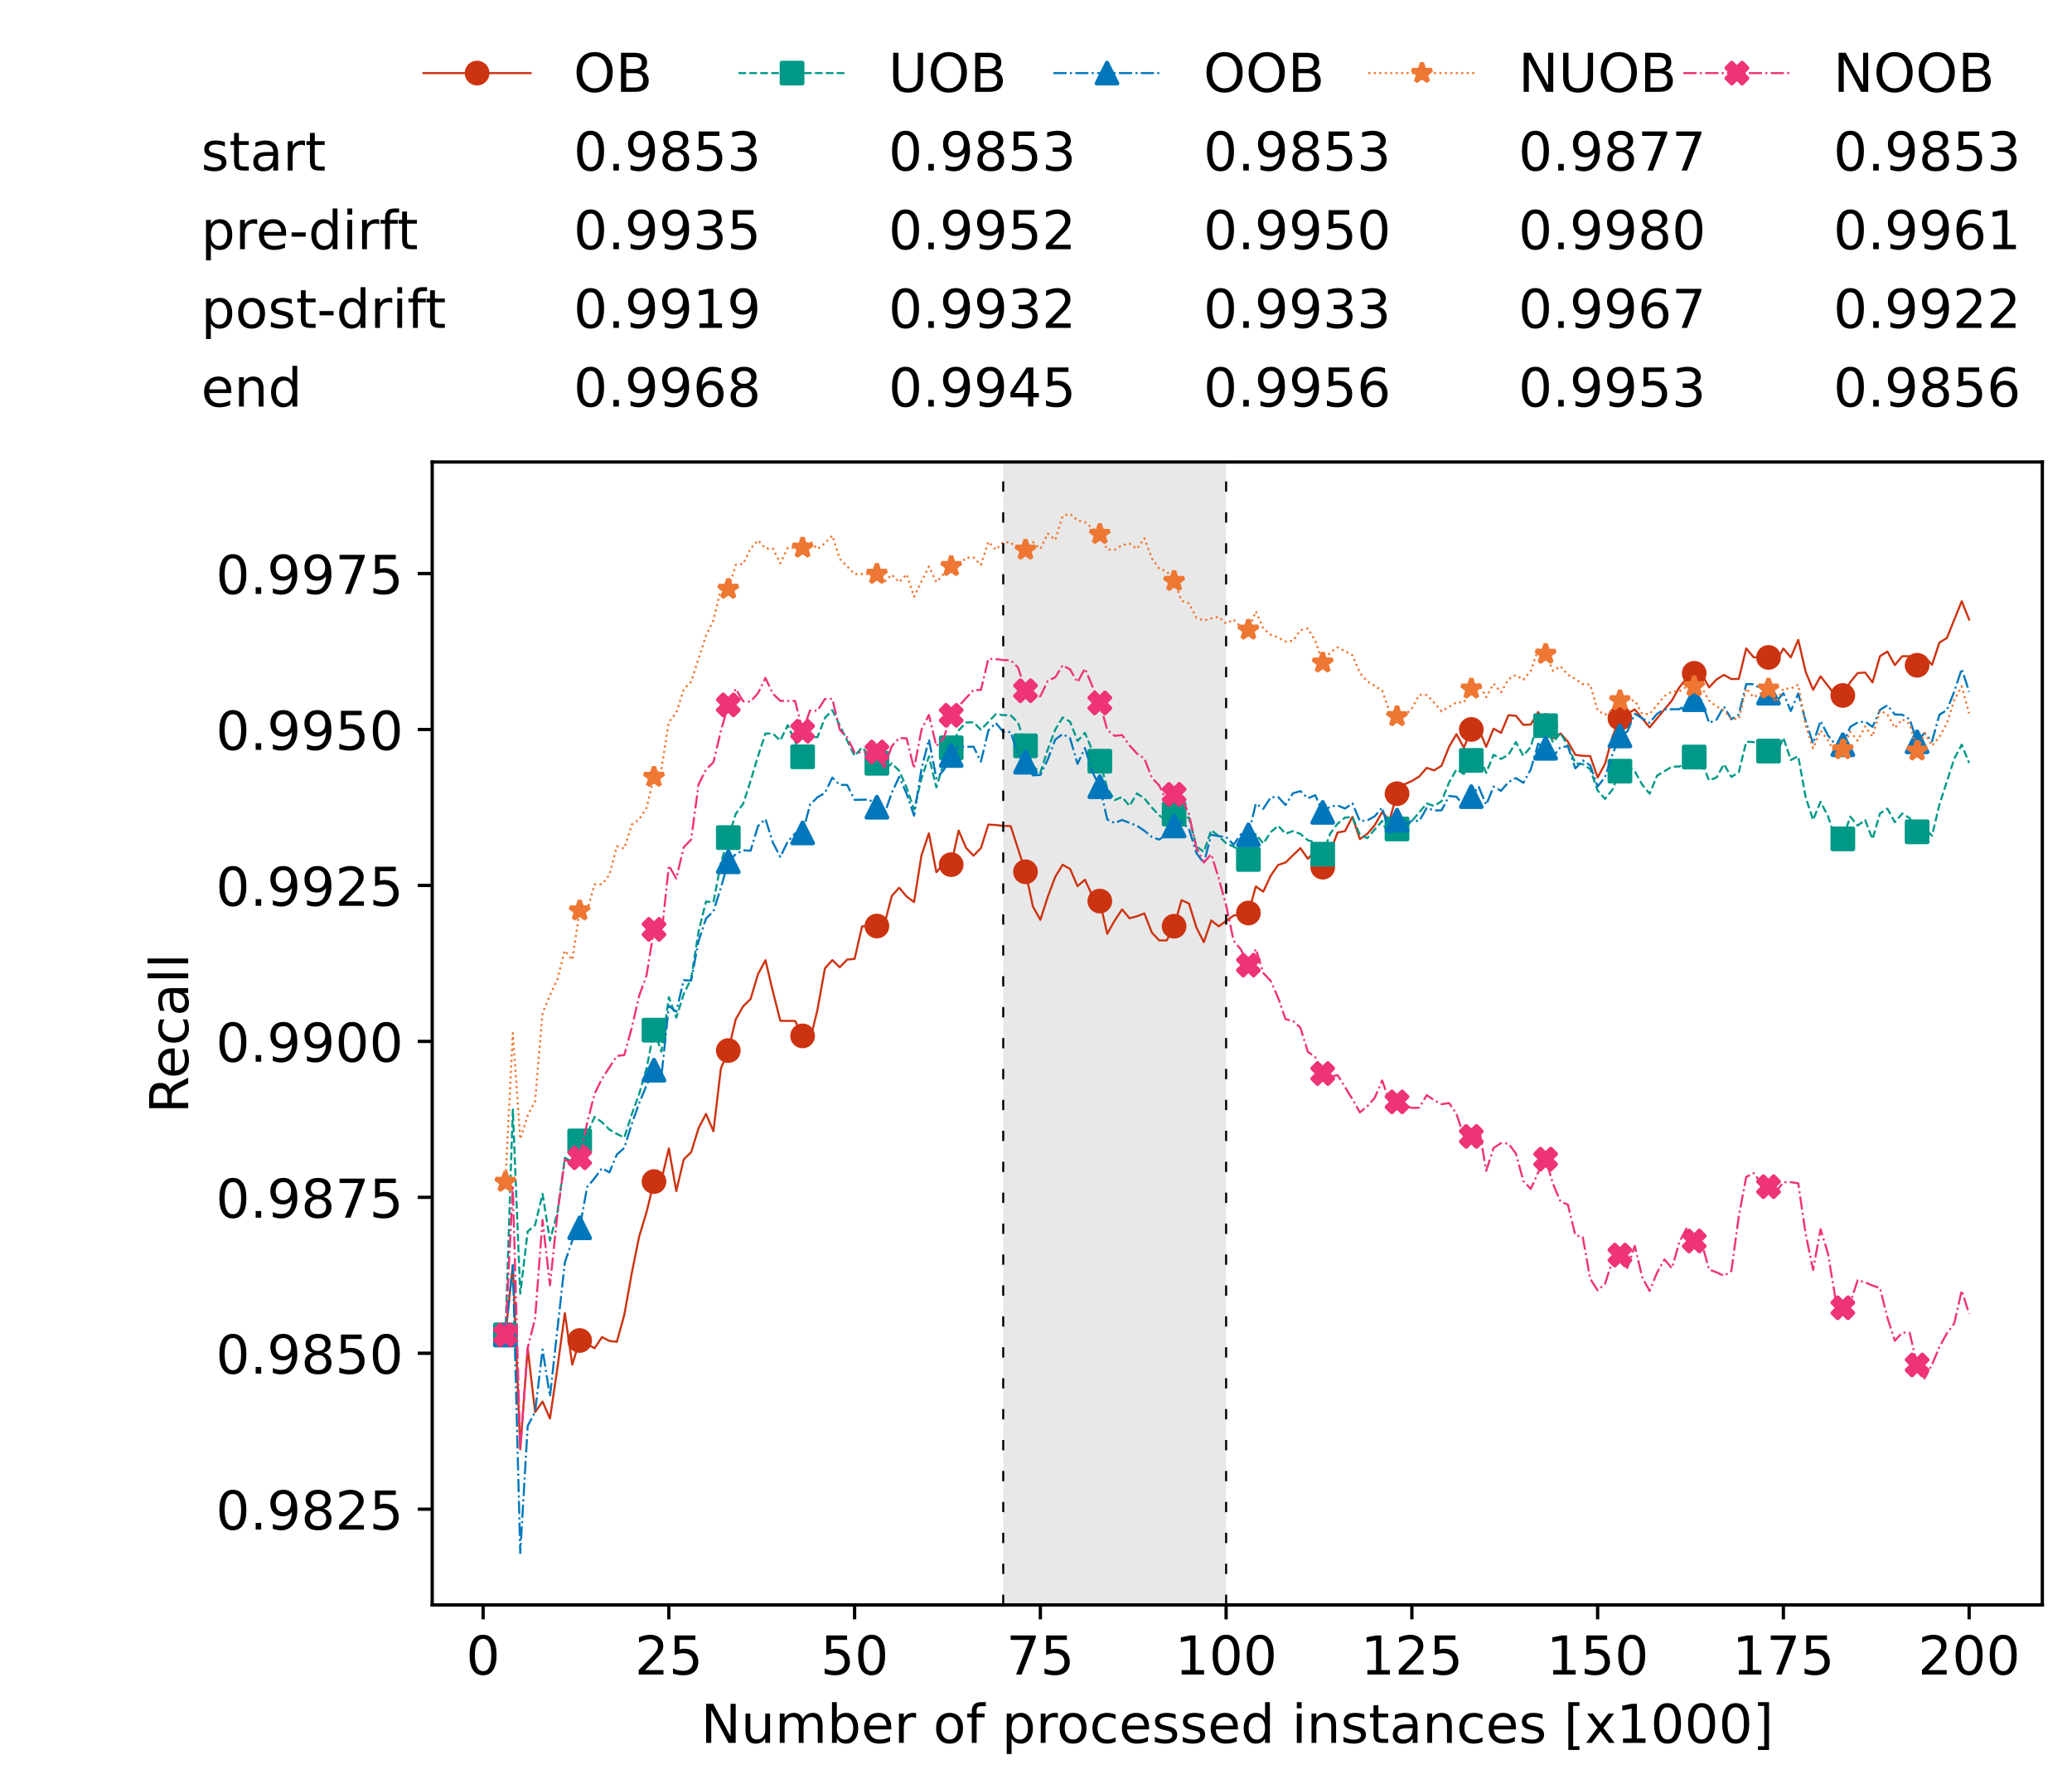 <?xml version="1.0" encoding="utf-8" standalone="no"?>
<!DOCTYPE svg PUBLIC "-//W3C//DTD SVG 1.1//EN"
  "http://www.w3.org/Graphics/SVG/1.1/DTD/svg11.dtd">
<!-- Created with matplotlib (https://matplotlib.org/) -->
<svg height="432.615pt" version="1.1" viewBox="0 0 502.65 432.615" width="502.65pt" xmlns="http://www.w3.org/2000/svg" xmlns:xlink="http://www.w3.org/1999/xlink">
 <defs>
  <style type="text/css">*{stroke-linecap:butt;stroke-linejoin:round;}</style>
 </defs>
 <g id="figure_1">
  <g id="patch_1">
   <path d="M 0 432.615 
L 502.65 432.615 
L 502.65 0 
L 0 0 
z
" style="fill:#ffffff;"/>
  </g>
  <g id="axes_1">
   <g id="patch_2">
    <path d="M 104.85 389.252 
L 495.45 389.252 
L 495.45 112.052 
L 104.85 112.052 
z
" style="fill:#ffffff;"/>
   </g>
   <g id="patch_3">
    <path clip-path="url(#pe2f46ce790)" d="M 297.446 389.252 
L 297.446 112.052 
L 243.372 112.052 
L 243.372 389.252 
z
" style="fill:#d3d3d3;opacity:0.5;"/>
   </g>
   <g id="matplotlib.axis_1">
    <g id="xtick_1">
     <g id="line2d_1">
      <defs>
       <path d="M 0 0 
L 0 3.5 
" id="m1053217a92" style="stroke:#000000;stroke-width:0.8;"/>
      </defs>
      <g>
       <use style="stroke:#000000;stroke-width:0.8;" x="117.197" xlink:href="#m1053217a92" y="389.252"/>
      </g>
     </g>
     <g id="text_1">
      <!-- 0 -->
      <g transform="translate(113.061 406.13)scale(0.13 -0.13)">
       <defs>
        <path d="M 31.781 66.406 
Q 24.172 66.406 20.328 58.906 
Q 16.5 51.422 16.5 36.375 
Q 16.5 21.391 20.328 13.891 
Q 24.172 6.391 31.781 6.391 
Q 39.453 6.391 43.281 13.891 
Q 47.125 21.391 47.125 36.375 
Q 47.125 51.422 43.281 58.906 
Q 39.453 66.406 31.781 66.406 
z
M 31.781 74.219 
Q 44.047 74.219 50.516 64.516 
Q 56.984 54.828 56.984 36.375 
Q 56.984 17.969 50.516 8.266 
Q 44.047 -1.422 31.781 -1.422 
Q 19.531 -1.422 13.062 8.266 
Q 6.594 17.969 6.594 36.375 
Q 6.594 54.828 13.062 64.516 
Q 19.531 74.219 31.781 74.219 
z
" id="DejaVuSans-48"/>
       </defs>
       <use xlink:href="#DejaVuSans-48"/>
      </g>
     </g>
    </g>
    <g id="xtick_2">
     <g id="line2d_2">
      <g>
       <use style="stroke:#000000;stroke-width:0.8;" x="162.259" xlink:href="#m1053217a92" y="389.252"/>
      </g>
     </g>
     <g id="text_2">
      <!-- 25 -->
      <g transform="translate(153.988 406.13)scale(0.13 -0.13)">
       <defs>
        <path d="M 19.188 8.297 
L 53.609 8.297 
L 53.609 0 
L 7.328 0 
L 7.328 8.297 
Q 12.938 14.109 22.625 23.891 
Q 32.328 33.688 34.812 36.531 
Q 39.547 41.844 41.422 45.531 
Q 43.312 49.219 43.312 52.781 
Q 43.312 58.594 39.234 62.25 
Q 35.156 65.922 28.609 65.922 
Q 23.969 65.922 18.812 64.312 
Q 13.672 62.703 7.812 59.422 
L 7.812 69.391 
Q 13.766 71.781 18.938 73 
Q 24.125 74.219 28.422 74.219 
Q 39.75 74.219 46.484 68.547 
Q 53.219 62.891 53.219 53.422 
Q 53.219 48.922 51.531 44.891 
Q 49.859 40.875 45.406 35.406 
Q 44.188 33.984 37.641 27.219 
Q 31.109 20.453 19.188 8.297 
z
" id="DejaVuSans-50"/>
        <path d="M 10.797 72.906 
L 49.516 72.906 
L 49.516 64.594 
L 19.828 64.594 
L 19.828 46.734 
Q 21.969 47.469 24.109 47.828 
Q 26.266 48.188 28.422 48.188 
Q 40.625 48.188 47.75 41.5 
Q 54.891 34.812 54.891 23.391 
Q 54.891 11.625 47.562 5.094 
Q 40.234 -1.422 26.906 -1.422 
Q 22.312 -1.422 17.547 -0.641 
Q 12.797 0.141 7.719 1.703 
L 7.719 11.625 
Q 12.109 9.234 16.797 8.062 
Q 21.484 6.891 26.703 6.891 
Q 35.156 6.891 40.078 11.328 
Q 45.016 15.766 45.016 23.391 
Q 45.016 31 40.078 35.438 
Q 35.156 39.891 26.703 39.891 
Q 22.75 39.891 18.812 39.016 
Q 14.891 38.141 10.797 36.281 
z
" id="DejaVuSans-53"/>
       </defs>
       <use xlink:href="#DejaVuSans-50"/>
       <use x="63.623" xlink:href="#DejaVuSans-53"/>
      </g>
     </g>
    </g>
    <g id="xtick_3">
     <g id="line2d_3">
      <g>
       <use style="stroke:#000000;stroke-width:0.8;" x="207.322" xlink:href="#m1053217a92" y="389.252"/>
      </g>
     </g>
     <g id="text_3">
      <!-- 50 -->
      <g transform="translate(199.05 406.13)scale(0.13 -0.13)">
       <use xlink:href="#DejaVuSans-53"/>
       <use x="63.623" xlink:href="#DejaVuSans-48"/>
      </g>
     </g>
    </g>
    <g id="xtick_4">
     <g id="line2d_4">
      <g>
       <use style="stroke:#000000;stroke-width:0.8;" x="252.384" xlink:href="#m1053217a92" y="389.252"/>
      </g>
     </g>
     <g id="text_4">
      <!-- 75 -->
      <g transform="translate(244.113 406.13)scale(0.13 -0.13)">
       <defs>
        <path d="M 8.203 72.906 
L 55.078 72.906 
L 55.078 68.703 
L 28.609 0 
L 18.312 0 
L 43.219 64.594 
L 8.203 64.594 
z
" id="DejaVuSans-55"/>
       </defs>
       <use xlink:href="#DejaVuSans-55"/>
       <use x="63.623" xlink:href="#DejaVuSans-53"/>
      </g>
     </g>
    </g>
    <g id="xtick_5">
     <g id="line2d_5">
      <g>
       <use style="stroke:#000000;stroke-width:0.8;" x="297.446" xlink:href="#m1053217a92" y="389.252"/>
      </g>
     </g>
     <g id="text_5">
      <!-- 100 -->
      <g transform="translate(285.039 406.13)scale(0.13 -0.13)">
       <defs>
        <path d="M 12.406 8.297 
L 28.516 8.297 
L 28.516 63.922 
L 10.984 60.406 
L 10.984 69.391 
L 28.422 72.906 
L 38.281 72.906 
L 38.281 8.297 
L 54.391 8.297 
L 54.391 0 
L 12.406 0 
z
" id="DejaVuSans-49"/>
       </defs>
       <use xlink:href="#DejaVuSans-49"/>
       <use x="63.623" xlink:href="#DejaVuSans-48"/>
       <use x="127.246" xlink:href="#DejaVuSans-48"/>
      </g>
     </g>
    </g>
    <g id="xtick_6">
     <g id="line2d_6">
      <g>
       <use style="stroke:#000000;stroke-width:0.8;" x="342.509" xlink:href="#m1053217a92" y="389.252"/>
      </g>
     </g>
     <g id="text_6">
      <!-- 125 -->
      <g transform="translate(330.102 406.13)scale(0.13 -0.13)">
       <use xlink:href="#DejaVuSans-49"/>
       <use x="63.623" xlink:href="#DejaVuSans-50"/>
       <use x="127.246" xlink:href="#DejaVuSans-53"/>
      </g>
     </g>
    </g>
    <g id="xtick_7">
     <g id="line2d_7">
      <g>
       <use style="stroke:#000000;stroke-width:0.8;" x="387.571" xlink:href="#m1053217a92" y="389.252"/>
      </g>
     </g>
     <g id="text_7">
      <!-- 150 -->
      <g transform="translate(375.164 406.13)scale(0.13 -0.13)">
       <use xlink:href="#DejaVuSans-49"/>
       <use x="63.623" xlink:href="#DejaVuSans-53"/>
       <use x="127.246" xlink:href="#DejaVuSans-48"/>
      </g>
     </g>
    </g>
    <g id="xtick_8">
     <g id="line2d_8">
      <g>
       <use style="stroke:#000000;stroke-width:0.8;" x="432.633" xlink:href="#m1053217a92" y="389.252"/>
      </g>
     </g>
     <g id="text_8">
      <!-- 175 -->
      <g transform="translate(420.226 406.13)scale(0.13 -0.13)">
       <use xlink:href="#DejaVuSans-49"/>
       <use x="63.623" xlink:href="#DejaVuSans-55"/>
       <use x="127.246" xlink:href="#DejaVuSans-53"/>
      </g>
     </g>
    </g>
    <g id="xtick_9">
     <g id="line2d_9">
      <g>
       <use style="stroke:#000000;stroke-width:0.8;" x="477.695" xlink:href="#m1053217a92" y="389.252"/>
      </g>
     </g>
     <g id="text_9">
      <!-- 200 -->
      <g transform="translate(465.289 406.13)scale(0.13 -0.13)">
       <use xlink:href="#DejaVuSans-50"/>
       <use x="63.623" xlink:href="#DejaVuSans-48"/>
       <use x="127.246" xlink:href="#DejaVuSans-48"/>
      </g>
     </g>
    </g>
    <g id="text_10">
     <!-- Number of processed instances [x1000] -->
     <g transform="translate(170.025 422.711)scale(0.13 -0.13)">
      <defs>
       <path d="M 9.812 72.906 
L 23.094 72.906 
L 55.422 11.922 
L 55.422 72.906 
L 64.984 72.906 
L 64.984 0 
L 51.703 0 
L 19.391 60.984 
L 19.391 0 
L 9.812 0 
z
" id="DejaVuSans-78"/>
       <path d="M 8.5 21.578 
L 8.5 54.688 
L 17.484 54.688 
L 17.484 21.922 
Q 17.484 14.156 20.5 10.266 
Q 23.531 6.391 29.594 6.391 
Q 36.859 6.391 41.078 11.031 
Q 45.312 15.672 45.312 23.688 
L 45.312 54.688 
L 54.297 54.688 
L 54.297 0 
L 45.312 0 
L 45.312 8.406 
Q 42.047 3.422 37.719 1 
Q 33.406 -1.422 27.688 -1.422 
Q 18.266 -1.422 13.375 4.438 
Q 8.5 10.297 8.5 21.578 
z
M 31.109 56 
z
" id="DejaVuSans-117"/>
       <path d="M 52 44.188 
Q 55.375 50.25 60.062 53.125 
Q 64.75 56 71.094 56 
Q 79.641 56 84.281 50.016 
Q 88.922 44.047 88.922 33.016 
L 88.922 0 
L 79.891 0 
L 79.891 32.719 
Q 79.891 40.578 77.094 44.375 
Q 74.312 48.188 68.609 48.188 
Q 61.625 48.188 57.562 43.547 
Q 53.516 38.922 53.516 30.906 
L 53.516 0 
L 44.484 0 
L 44.484 32.719 
Q 44.484 40.625 41.703 44.406 
Q 38.922 48.188 33.109 48.188 
Q 26.219 48.188 22.156 43.531 
Q 18.109 38.875 18.109 30.906 
L 18.109 0 
L 9.078 0 
L 9.078 54.688 
L 18.109 54.688 
L 18.109 46.188 
Q 21.188 51.219 25.484 53.609 
Q 29.781 56 35.688 56 
Q 41.656 56 45.828 52.969 
Q 50 49.953 52 44.188 
z
" id="DejaVuSans-109"/>
       <path d="M 48.688 27.297 
Q 48.688 37.203 44.609 42.844 
Q 40.531 48.484 33.406 48.484 
Q 26.266 48.484 22.188 42.844 
Q 18.109 37.203 18.109 27.297 
Q 18.109 17.391 22.188 11.75 
Q 26.266 6.109 33.406 6.109 
Q 40.531 6.109 44.609 11.75 
Q 48.688 17.391 48.688 27.297 
z
M 18.109 46.391 
Q 20.953 51.266 25.266 53.625 
Q 29.594 56 35.594 56 
Q 45.562 56 51.781 48.094 
Q 58.016 40.188 58.016 27.297 
Q 58.016 14.406 51.781 6.484 
Q 45.562 -1.422 35.594 -1.422 
Q 29.594 -1.422 25.266 0.953 
Q 20.953 3.328 18.109 8.203 
L 18.109 0 
L 9.078 0 
L 9.078 75.984 
L 18.109 75.984 
z
" id="DejaVuSans-98"/>
       <path d="M 56.203 29.594 
L 56.203 25.203 
L 14.891 25.203 
Q 15.484 15.922 20.484 11.062 
Q 25.484 6.203 34.422 6.203 
Q 39.594 6.203 44.453 7.469 
Q 49.312 8.734 54.109 11.281 
L 54.109 2.781 
Q 49.266 0.734 44.188 -0.344 
Q 39.109 -1.422 33.891 -1.422 
Q 20.797 -1.422 13.156 6.188 
Q 5.516 13.812 5.516 26.812 
Q 5.516 40.234 12.766 48.109 
Q 20.016 56 32.328 56 
Q 43.359 56 49.781 48.891 
Q 56.203 41.797 56.203 29.594 
z
M 47.219 32.234 
Q 47.125 39.594 43.094 43.984 
Q 39.062 48.391 32.422 48.391 
Q 24.906 48.391 20.391 44.141 
Q 15.875 39.891 15.188 32.172 
z
" id="DejaVuSans-101"/>
       <path d="M 41.109 46.297 
Q 39.594 47.172 37.812 47.578 
Q 36.031 48 33.891 48 
Q 26.266 48 22.188 43.047 
Q 18.109 38.094 18.109 28.812 
L 18.109 0 
L 9.078 0 
L 9.078 54.688 
L 18.109 54.688 
L 18.109 46.188 
Q 20.953 51.172 25.484 53.578 
Q 30.031 56 36.531 56 
Q 37.453 56 38.578 55.875 
Q 39.703 55.766 41.062 55.516 
z
" id="DejaVuSans-114"/>
       <path id="DejaVuSans-32"/>
       <path d="M 30.609 48.391 
Q 23.391 48.391 19.188 42.75 
Q 14.984 37.109 14.984 27.297 
Q 14.984 17.484 19.156 11.844 
Q 23.344 6.203 30.609 6.203 
Q 37.797 6.203 41.984 11.859 
Q 46.188 17.531 46.188 27.297 
Q 46.188 37.016 41.984 42.703 
Q 37.797 48.391 30.609 48.391 
z
M 30.609 56 
Q 42.328 56 49.016 48.375 
Q 55.719 40.766 55.719 27.297 
Q 55.719 13.875 49.016 6.219 
Q 42.328 -1.422 30.609 -1.422 
Q 18.844 -1.422 12.172 6.219 
Q 5.516 13.875 5.516 27.297 
Q 5.516 40.766 12.172 48.375 
Q 18.844 56 30.609 56 
z
" id="DejaVuSans-111"/>
       <path d="M 37.109 75.984 
L 37.109 68.5 
L 28.516 68.5 
Q 23.688 68.5 21.797 66.547 
Q 19.922 64.594 19.922 59.516 
L 19.922 54.688 
L 34.719 54.688 
L 34.719 47.703 
L 19.922 47.703 
L 19.922 0 
L 10.891 0 
L 10.891 47.703 
L 2.297 47.703 
L 2.297 54.688 
L 10.891 54.688 
L 10.891 58.5 
Q 10.891 67.625 15.141 71.797 
Q 19.391 75.984 28.609 75.984 
z
" id="DejaVuSans-102"/>
       <path d="M 18.109 8.203 
L 18.109 -20.797 
L 9.078 -20.797 
L 9.078 54.688 
L 18.109 54.688 
L 18.109 46.391 
Q 20.953 51.266 25.266 53.625 
Q 29.594 56 35.594 56 
Q 45.562 56 51.781 48.094 
Q 58.016 40.188 58.016 27.297 
Q 58.016 14.406 51.781 6.484 
Q 45.562 -1.422 35.594 -1.422 
Q 29.594 -1.422 25.266 0.953 
Q 20.953 3.328 18.109 8.203 
z
M 48.688 27.297 
Q 48.688 37.203 44.609 42.844 
Q 40.531 48.484 33.406 48.484 
Q 26.266 48.484 22.188 42.844 
Q 18.109 37.203 18.109 27.297 
Q 18.109 17.391 22.188 11.75 
Q 26.266 6.109 33.406 6.109 
Q 40.531 6.109 44.609 11.75 
Q 48.688 17.391 48.688 27.297 
z
" id="DejaVuSans-112"/>
       <path d="M 48.781 52.594 
L 48.781 44.188 
Q 44.969 46.297 41.141 47.344 
Q 37.312 48.391 33.406 48.391 
Q 24.656 48.391 19.812 42.844 
Q 14.984 37.312 14.984 27.297 
Q 14.984 17.281 19.812 11.734 
Q 24.656 6.203 33.406 6.203 
Q 37.312 6.203 41.141 7.25 
Q 44.969 8.297 48.781 10.406 
L 48.781 2.094 
Q 45.016 0.344 40.984 -0.531 
Q 36.969 -1.422 32.422 -1.422 
Q 20.062 -1.422 12.781 6.344 
Q 5.516 14.109 5.516 27.297 
Q 5.516 40.672 12.859 48.328 
Q 20.219 56 33.016 56 
Q 37.156 56 41.109 55.141 
Q 45.062 54.297 48.781 52.594 
z
" id="DejaVuSans-99"/>
       <path d="M 44.281 53.078 
L 44.281 44.578 
Q 40.484 46.531 36.375 47.5 
Q 32.281 48.484 27.875 48.484 
Q 21.188 48.484 17.844 46.438 
Q 14.5 44.391 14.5 40.281 
Q 14.5 37.156 16.891 35.375 
Q 19.281 33.594 26.516 31.984 
L 29.594 31.297 
Q 39.156 29.25 43.188 25.516 
Q 47.219 21.781 47.219 15.094 
Q 47.219 7.469 41.188 3.016 
Q 35.156 -1.422 24.609 -1.422 
Q 20.219 -1.422 15.453 -0.562 
Q 10.688 0.297 5.422 2 
L 5.422 11.281 
Q 10.406 8.688 15.234 7.391 
Q 20.062 6.109 24.812 6.109 
Q 31.156 6.109 34.562 8.281 
Q 37.984 10.453 37.984 14.406 
Q 37.984 18.062 35.516 20.016 
Q 33.062 21.969 24.703 23.781 
L 21.578 24.516 
Q 13.234 26.266 9.516 29.906 
Q 5.812 33.547 5.812 39.891 
Q 5.812 47.609 11.281 51.797 
Q 16.75 56 26.812 56 
Q 31.781 56 36.172 55.266 
Q 40.578 54.547 44.281 53.078 
z
" id="DejaVuSans-115"/>
       <path d="M 45.406 46.391 
L 45.406 75.984 
L 54.391 75.984 
L 54.391 0 
L 45.406 0 
L 45.406 8.203 
Q 42.578 3.328 38.25 0.953 
Q 33.938 -1.422 27.875 -1.422 
Q 17.969 -1.422 11.734 6.484 
Q 5.516 14.406 5.516 27.297 
Q 5.516 40.188 11.734 48.094 
Q 17.969 56 27.875 56 
Q 33.938 56 38.25 53.625 
Q 42.578 51.266 45.406 46.391 
z
M 14.797 27.297 
Q 14.797 17.391 18.875 11.75 
Q 22.953 6.109 30.078 6.109 
Q 37.203 6.109 41.297 11.75 
Q 45.406 17.391 45.406 27.297 
Q 45.406 37.203 41.297 42.844 
Q 37.203 48.484 30.078 48.484 
Q 22.953 48.484 18.875 42.844 
Q 14.797 37.203 14.797 27.297 
z
" id="DejaVuSans-100"/>
       <path d="M 9.422 54.688 
L 18.406 54.688 
L 18.406 0 
L 9.422 0 
z
M 9.422 75.984 
L 18.406 75.984 
L 18.406 64.594 
L 9.422 64.594 
z
" id="DejaVuSans-105"/>
       <path d="M 54.891 33.016 
L 54.891 0 
L 45.906 0 
L 45.906 32.719 
Q 45.906 40.484 42.875 44.328 
Q 39.844 48.188 33.797 48.188 
Q 26.516 48.188 22.312 43.547 
Q 18.109 38.922 18.109 30.906 
L 18.109 0 
L 9.078 0 
L 9.078 54.688 
L 18.109 54.688 
L 18.109 46.188 
Q 21.344 51.125 25.703 53.562 
Q 30.078 56 35.797 56 
Q 45.219 56 50.047 50.172 
Q 54.891 44.344 54.891 33.016 
z
" id="DejaVuSans-110"/>
       <path d="M 18.312 70.219 
L 18.312 54.688 
L 36.812 54.688 
L 36.812 47.703 
L 18.312 47.703 
L 18.312 18.016 
Q 18.312 11.328 20.141 9.422 
Q 21.969 7.516 27.594 7.516 
L 36.812 7.516 
L 36.812 0 
L 27.594 0 
Q 17.188 0 13.234 3.875 
Q 9.281 7.766 9.281 18.016 
L 9.281 47.703 
L 2.688 47.703 
L 2.688 54.688 
L 9.281 54.688 
L 9.281 70.219 
z
" id="DejaVuSans-116"/>
       <path d="M 34.281 27.484 
Q 23.391 27.484 19.188 25 
Q 14.984 22.516 14.984 16.5 
Q 14.984 11.719 18.141 8.906 
Q 21.297 6.109 26.703 6.109 
Q 34.188 6.109 38.703 11.406 
Q 43.219 16.703 43.219 25.484 
L 43.219 27.484 
z
M 52.203 31.203 
L 52.203 0 
L 43.219 0 
L 43.219 8.297 
Q 40.141 3.328 35.547 0.953 
Q 30.953 -1.422 24.312 -1.422 
Q 15.922 -1.422 10.953 3.297 
Q 6 8.016 6 15.922 
Q 6 25.141 12.172 29.828 
Q 18.359 34.516 30.609 34.516 
L 43.219 34.516 
L 43.219 35.406 
Q 43.219 41.609 39.141 45 
Q 35.062 48.391 27.688 48.391 
Q 23 48.391 18.547 47.266 
Q 14.109 46.141 10.016 43.891 
L 10.016 52.203 
Q 14.938 54.109 19.578 55.047 
Q 24.219 56 28.609 56 
Q 40.484 56 46.344 49.844 
Q 52.203 43.703 52.203 31.203 
z
" id="DejaVuSans-97"/>
       <path d="M 8.594 75.984 
L 29.297 75.984 
L 29.297 69 
L 17.578 69 
L 17.578 -6.203 
L 29.297 -6.203 
L 29.297 -13.188 
L 8.594 -13.188 
z
" id="DejaVuSans-91"/>
       <path d="M 54.891 54.688 
L 35.109 28.078 
L 55.906 0 
L 45.312 0 
L 29.391 21.484 
L 13.484 0 
L 2.875 0 
L 24.125 28.609 
L 4.688 54.688 
L 15.281 54.688 
L 29.781 35.203 
L 44.281 54.688 
z
" id="DejaVuSans-120"/>
       <path d="M 30.422 75.984 
L 30.422 -13.188 
L 9.719 -13.188 
L 9.719 -6.203 
L 21.391 -6.203 
L 21.391 69 
L 9.719 69 
L 9.719 75.984 
z
" id="DejaVuSans-93"/>
      </defs>
      <use xlink:href="#DejaVuSans-78"/>
      <use x="74.805" xlink:href="#DejaVuSans-117"/>
      <use x="138.184" xlink:href="#DejaVuSans-109"/>
      <use x="235.596" xlink:href="#DejaVuSans-98"/>
      <use x="299.072" xlink:href="#DejaVuSans-101"/>
      <use x="360.596" xlink:href="#DejaVuSans-114"/>
      <use x="401.709" xlink:href="#DejaVuSans-32"/>
      <use x="433.496" xlink:href="#DejaVuSans-111"/>
      <use x="494.678" xlink:href="#DejaVuSans-102"/>
      <use x="529.883" xlink:href="#DejaVuSans-32"/>
      <use x="561.67" xlink:href="#DejaVuSans-112"/>
      <use x="625.146" xlink:href="#DejaVuSans-114"/>
      <use x="664.01" xlink:href="#DejaVuSans-111"/>
      <use x="725.191" xlink:href="#DejaVuSans-99"/>
      <use x="780.172" xlink:href="#DejaVuSans-101"/>
      <use x="841.695" xlink:href="#DejaVuSans-115"/>
      <use x="893.795" xlink:href="#DejaVuSans-115"/>
      <use x="945.895" xlink:href="#DejaVuSans-101"/>
      <use x="1007.418" xlink:href="#DejaVuSans-100"/>
      <use x="1070.895" xlink:href="#DejaVuSans-32"/>
      <use x="1102.682" xlink:href="#DejaVuSans-105"/>
      <use x="1130.465" xlink:href="#DejaVuSans-110"/>
      <use x="1193.844" xlink:href="#DejaVuSans-115"/>
      <use x="1245.943" xlink:href="#DejaVuSans-116"/>
      <use x="1285.152" xlink:href="#DejaVuSans-97"/>
      <use x="1346.432" xlink:href="#DejaVuSans-110"/>
      <use x="1409.811" xlink:href="#DejaVuSans-99"/>
      <use x="1464.791" xlink:href="#DejaVuSans-101"/>
      <use x="1526.314" xlink:href="#DejaVuSans-115"/>
      <use x="1578.414" xlink:href="#DejaVuSans-32"/>
      <use x="1610.201" xlink:href="#DejaVuSans-91"/>
      <use x="1649.215" xlink:href="#DejaVuSans-120"/>
      <use x="1708.395" xlink:href="#DejaVuSans-49"/>
      <use x="1772.018" xlink:href="#DejaVuSans-48"/>
      <use x="1835.641" xlink:href="#DejaVuSans-48"/>
      <use x="1899.264" xlink:href="#DejaVuSans-48"/>
      <use x="1962.887" xlink:href="#DejaVuSans-93"/>
     </g>
    </g>
   </g>
   <g id="matplotlib.axis_2">
    <g id="ytick_1">
     <g id="line2d_10">
      <defs>
       <path d="M 0 0 
L -3.5 0 
" id="mca34623c8e" style="stroke:#000000;stroke-width:0.8;"/>
      </defs>
      <g>
       <use style="stroke:#000000;stroke-width:0.8;" x="104.85" xlink:href="#mca34623c8e" y="366.031"/>
      </g>
     </g>
     <g id="text_11">
      <!-- 0.9825 -->
      <g transform="translate(52.362 370.97)scale(0.13 -0.13)">
       <defs>
        <path d="M 10.688 12.406 
L 21 12.406 
L 21 0 
L 10.688 0 
z
" id="DejaVuSans-46"/>
        <path d="M 10.984 1.516 
L 10.984 10.5 
Q 14.703 8.734 18.5 7.812 
Q 22.312 6.891 25.984 6.891 
Q 35.75 6.891 40.891 13.453 
Q 46.047 20.016 46.781 33.406 
Q 43.953 29.203 39.594 26.953 
Q 35.25 24.703 29.984 24.703 
Q 19.047 24.703 12.672 31.312 
Q 6.297 37.938 6.297 49.422 
Q 6.297 60.641 12.938 67.422 
Q 19.578 74.219 30.609 74.219 
Q 43.266 74.219 49.922 64.516 
Q 56.594 54.828 56.594 36.375 
Q 56.594 19.141 48.406 8.859 
Q 40.234 -1.422 26.422 -1.422 
Q 22.703 -1.422 18.891 -0.688 
Q 15.094 0.047 10.984 1.516 
z
M 30.609 32.422 
Q 37.25 32.422 41.125 36.953 
Q 45.016 41.5 45.016 49.422 
Q 45.016 57.281 41.125 61.844 
Q 37.25 66.406 30.609 66.406 
Q 23.969 66.406 20.094 61.844 
Q 16.219 57.281 16.219 49.422 
Q 16.219 41.5 20.094 36.953 
Q 23.969 32.422 30.609 32.422 
z
" id="DejaVuSans-57"/>
        <path d="M 31.781 34.625 
Q 24.75 34.625 20.719 30.859 
Q 16.703 27.094 16.703 20.516 
Q 16.703 13.922 20.719 10.156 
Q 24.75 6.391 31.781 6.391 
Q 38.812 6.391 42.859 10.172 
Q 46.922 13.969 46.922 20.516 
Q 46.922 27.094 42.891 30.859 
Q 38.875 34.625 31.781 34.625 
z
M 21.922 38.812 
Q 15.578 40.375 12.031 44.719 
Q 8.5 49.078 8.5 55.328 
Q 8.5 64.062 14.719 69.141 
Q 20.953 74.219 31.781 74.219 
Q 42.672 74.219 48.875 69.141 
Q 55.078 64.062 55.078 55.328 
Q 55.078 49.078 51.531 44.719 
Q 48 40.375 41.703 38.812 
Q 48.828 37.156 52.797 32.312 
Q 56.781 27.484 56.781 20.516 
Q 56.781 9.906 50.312 4.234 
Q 43.844 -1.422 31.781 -1.422 
Q 19.734 -1.422 13.25 4.234 
Q 6.781 9.906 6.781 20.516 
Q 6.781 27.484 10.781 32.312 
Q 14.797 37.156 21.922 38.812 
z
M 18.312 54.391 
Q 18.312 48.734 21.844 45.562 
Q 25.391 42.391 31.781 42.391 
Q 38.141 42.391 41.719 45.562 
Q 45.312 48.734 45.312 54.391 
Q 45.312 60.062 41.719 63.234 
Q 38.141 66.406 31.781 66.406 
Q 25.391 66.406 21.844 63.234 
Q 18.312 60.062 18.312 54.391 
z
" id="DejaVuSans-56"/>
       </defs>
       <use xlink:href="#DejaVuSans-48"/>
       <use x="63.623" xlink:href="#DejaVuSans-46"/>
       <use x="95.41" xlink:href="#DejaVuSans-57"/>
       <use x="159.033" xlink:href="#DejaVuSans-56"/>
       <use x="222.656" xlink:href="#DejaVuSans-50"/>
       <use x="286.279" xlink:href="#DejaVuSans-53"/>
      </g>
     </g>
    </g>
    <g id="ytick_2">
     <g id="line2d_11">
      <g>
       <use style="stroke:#000000;stroke-width:0.8;" x="104.85" xlink:href="#mca34623c8e" y="328.21"/>
      </g>
     </g>
     <g id="text_12">
      <!-- 0.9850 -->
      <g transform="translate(52.362 333.149)scale(0.13 -0.13)">
       <use xlink:href="#DejaVuSans-48"/>
       <use x="63.623" xlink:href="#DejaVuSans-46"/>
       <use x="95.41" xlink:href="#DejaVuSans-57"/>
       <use x="159.033" xlink:href="#DejaVuSans-56"/>
       <use x="222.656" xlink:href="#DejaVuSans-53"/>
       <use x="286.279" xlink:href="#DejaVuSans-48"/>
      </g>
     </g>
    </g>
    <g id="ytick_3">
     <g id="line2d_12">
      <g>
       <use style="stroke:#000000;stroke-width:0.8;" x="104.85" xlink:href="#mca34623c8e" y="290.389"/>
      </g>
     </g>
     <g id="text_13">
      <!-- 0.9875 -->
      <g transform="translate(52.362 295.328)scale(0.13 -0.13)">
       <use xlink:href="#DejaVuSans-48"/>
       <use x="63.623" xlink:href="#DejaVuSans-46"/>
       <use x="95.41" xlink:href="#DejaVuSans-57"/>
       <use x="159.033" xlink:href="#DejaVuSans-56"/>
       <use x="222.656" xlink:href="#DejaVuSans-55"/>
       <use x="286.279" xlink:href="#DejaVuSans-53"/>
      </g>
     </g>
    </g>
    <g id="ytick_4">
     <g id="line2d_13">
      <g>
       <use style="stroke:#000000;stroke-width:0.8;" x="104.85" xlink:href="#mca34623c8e" y="252.568"/>
      </g>
     </g>
     <g id="text_14">
      <!-- 0.9900 -->
      <g transform="translate(52.362 257.507)scale(0.13 -0.13)">
       <use xlink:href="#DejaVuSans-48"/>
       <use x="63.623" xlink:href="#DejaVuSans-46"/>
       <use x="95.41" xlink:href="#DejaVuSans-57"/>
       <use x="159.033" xlink:href="#DejaVuSans-57"/>
       <use x="222.656" xlink:href="#DejaVuSans-48"/>
       <use x="286.279" xlink:href="#DejaVuSans-48"/>
      </g>
     </g>
    </g>
    <g id="ytick_5">
     <g id="line2d_14">
      <g>
       <use style="stroke:#000000;stroke-width:0.8;" x="104.85" xlink:href="#mca34623c8e" y="214.747"/>
      </g>
     </g>
     <g id="text_15">
      <!-- 0.9925 -->
      <g transform="translate(52.362 219.686)scale(0.13 -0.13)">
       <use xlink:href="#DejaVuSans-48"/>
       <use x="63.623" xlink:href="#DejaVuSans-46"/>
       <use x="95.41" xlink:href="#DejaVuSans-57"/>
       <use x="159.033" xlink:href="#DejaVuSans-57"/>
       <use x="222.656" xlink:href="#DejaVuSans-50"/>
       <use x="286.279" xlink:href="#DejaVuSans-53"/>
      </g>
     </g>
    </g>
    <g id="ytick_6">
     <g id="line2d_15">
      <g>
       <use style="stroke:#000000;stroke-width:0.8;" x="104.85" xlink:href="#mca34623c8e" y="176.926"/>
      </g>
     </g>
     <g id="text_16">
      <!-- 0.9950 -->
      <g transform="translate(52.362 181.865)scale(0.13 -0.13)">
       <use xlink:href="#DejaVuSans-48"/>
       <use x="63.623" xlink:href="#DejaVuSans-46"/>
       <use x="95.41" xlink:href="#DejaVuSans-57"/>
       <use x="159.033" xlink:href="#DejaVuSans-57"/>
       <use x="222.656" xlink:href="#DejaVuSans-53"/>
       <use x="286.279" xlink:href="#DejaVuSans-48"/>
      </g>
     </g>
    </g>
    <g id="ytick_7">
     <g id="line2d_16">
      <g>
       <use style="stroke:#000000;stroke-width:0.8;" x="104.85" xlink:href="#mca34623c8e" y="139.105"/>
      </g>
     </g>
     <g id="text_17">
      <!-- 0.9975 -->
      <g transform="translate(52.362 144.044)scale(0.13 -0.13)">
       <use xlink:href="#DejaVuSans-48"/>
       <use x="63.623" xlink:href="#DejaVuSans-46"/>
       <use x="95.41" xlink:href="#DejaVuSans-57"/>
       <use x="159.033" xlink:href="#DejaVuSans-57"/>
       <use x="222.656" xlink:href="#DejaVuSans-55"/>
       <use x="286.279" xlink:href="#DejaVuSans-53"/>
      </g>
     </g>
    </g>
    <g id="text_18">
     <!-- Recall -->
     <g transform="translate(45.659 270.044)rotate(-90)scale(0.13 -0.13)">
      <defs>
       <path d="M 44.391 34.188 
Q 47.562 33.109 50.562 29.594 
Q 53.562 26.078 56.594 19.922 
L 66.609 0 
L 56 0 
L 46.688 18.703 
Q 43.062 26.031 39.672 28.422 
Q 36.281 30.812 30.422 30.812 
L 19.672 30.812 
L 19.672 0 
L 9.812 0 
L 9.812 72.906 
L 32.078 72.906 
Q 44.578 72.906 50.734 67.672 
Q 56.891 62.453 56.891 51.906 
Q 56.891 45.016 53.688 40.469 
Q 50.484 35.938 44.391 34.188 
z
M 19.672 64.797 
L 19.672 38.922 
L 32.078 38.922 
Q 39.203 38.922 42.844 42.219 
Q 46.484 45.516 46.484 51.906 
Q 46.484 58.297 42.844 61.547 
Q 39.203 64.797 32.078 64.797 
z
" id="DejaVuSans-82"/>
       <path d="M 9.422 75.984 
L 18.406 75.984 
L 18.406 0 
L 9.422 0 
z
" id="DejaVuSans-108"/>
      </defs>
      <use xlink:href="#DejaVuSans-82"/>
      <use x="64.982" xlink:href="#DejaVuSans-101"/>
      <use x="126.506" xlink:href="#DejaVuSans-99"/>
      <use x="181.486" xlink:href="#DejaVuSans-97"/>
      <use x="242.766" xlink:href="#DejaVuSans-108"/>
      <use x="270.549" xlink:href="#DejaVuSans-108"/>
     </g>
    </g>
   </g>
   <g id="line2d_17"/>
   <g id="line2d_18"/>
   <g id="line2d_19"/>
   <g id="line2d_20"/>
   <g id="line2d_21"/>
   <g id="line2d_22">
    <path clip-path="url(#pe2f46ce790)" d="M 122.605 323.761 
L 124.407 306.839 
L 126.21 351.501 
L 128.012 326.958 
L 129.815 342.488 
L 131.617 339.92 
L 133.419 344.032 
L 135.222 331.785 
L 137.024 318.473 
L 138.827 330.964 
L 140.629 325.115 
L 142.432 325.958 
L 144.234 327.002 
L 146.037 324.286 
L 147.839 325.219 
L 149.642 325.441 
L 151.444 318.93 
L 153.247 308.874 
L 155.049 299.919 
L 156.852 293.968 
L 158.654 286.571 
L 160.457 286.209 
L 162.259 278.524 
L 164.062 288.889 
L 165.864 281.194 
L 167.667 279.455 
L 169.469 273.61 
L 171.272 270.163 
L 173.074 274.376 
L 174.877 259.177 
L 176.679 254.799 
L 178.482 247.213 
L 180.284 244.055 
L 182.087 242.292 
L 183.889 236.26 
L 185.692 232.869 
L 187.494 240.466 
L 189.297 247.576 
L 192.902 247.622 
L 194.704 251.239 
L 196.507 252.282 
L 198.309 244.9 
L 200.112 234.874 
L 201.914 232.858 
L 203.717 234.597 
L 205.519 232.73 
L 207.322 232.557 
L 209.124 224.673 
L 212.729 224.599 
L 214.532 224.28 
L 216.334 217.309 
L 218.137 215.305 
L 219.939 217.448 
L 221.742 218.78 
L 223.544 207.449 
L 225.347 202.11 
L 227.149 211.542 
L 228.952 209.425 
L 230.754 209.702 
L 232.557 201.435 
L 234.359 205.625 
L 236.162 207.533 
L 237.964 205.697 
L 239.767 199.996 
L 241.569 200.082 
L 243.372 200.313 
L 245.174 200.355 
L 248.779 211.44 
L 250.581 219.877 
L 252.384 223.102 
L 254.186 217.485 
L 255.989 212.675 
L 257.791 209.729 
L 259.594 210.756 
L 261.396 214.92 
L 263.199 213.371 
L 265.001 217.261 
L 266.804 218.538 
L 268.606 226.481 
L 270.409 223.273 
L 272.211 220.56 
L 274.014 222.715 
L 275.816 222.237 
L 277.619 221.534 
L 279.421 226.17 
L 281.224 228.085 
L 283.026 228.091 
L 284.829 224.639 
L 286.631 218.32 
L 288.434 219.129 
L 290.236 224.939 
L 292.039 228.511 
L 293.841 223.231 
L 295.644 224.675 
L 299.249 222.061 
L 302.854 221.435 
L 304.656 214.99 
L 306.459 216.259 
L 308.261 212.397 
L 310.064 209.784 
L 311.866 209.182 
L 315.471 205.696 
L 317.274 208.304 
L 319.076 206.327 
L 320.879 210.324 
L 322.681 206.659 
L 324.484 201.911 
L 326.286 201.583 
L 328.089 198.11 
L 329.891 203.495 
L 331.694 202.236 
L 333.496 200.148 
L 335.299 196.979 
L 337.101 198.924 
L 338.904 192.493 
L 340.706 190.224 
L 342.509 189.419 
L 344.311 188.312 
L 346.114 186.231 
L 347.916 186.846 
L 349.719 185.703 
L 351.521 181.142 
L 353.324 178.056 
L 355.126 181.324 
L 356.928 176.917 
L 358.731 176.8 
L 360.533 181.124 
L 362.336 176.724 
L 364.138 177.759 
L 365.941 173.477 
L 367.743 173.581 
L 369.546 175.808 
L 371.348 175.719 
L 373.151 172.69 
L 376.756 179.042 
L 378.558 177.881 
L 380.361 179.887 
L 382.163 183.076 
L 383.966 183.308 
L 385.768 183.367 
L 387.571 188.57 
L 389.373 185.228 
L 391.176 178.664 
L 392.978 174.199 
L 396.583 172.061 
L 400.188 176.423 
L 405.596 169.876 
L 407.398 166.698 
L 409.201 164.436 
L 411.003 163.301 
L 412.806 163.454 
L 414.608 166.716 
L 416.411 164.804 
L 418.213 163.688 
L 420.016 164.688 
L 421.818 164.656 
L 423.621 157.261 
L 425.423 159.416 
L 429.028 159.45 
L 430.831 160.542 
L 432.633 157.282 
L 434.436 159.445 
L 436.238 155.179 
L 438.041 162.943 
L 439.843 167.312 
L 441.646 164.032 
L 445.251 168.637 
L 447.053 168.668 
L 448.856 165.431 
L 450.658 163.243 
L 452.461 163.107 
L 454.263 165.509 
L 456.066 159.152 
L 457.868 158.025 
L 459.671 161.304 
L 461.473 159.149 
L 463.276 159.162 
L 465.078 161.349 
L 466.881 159.2 
L 468.683 161.266 
L 470.485 155.848 
L 472.288 154.74 
L 475.893 145.836 
L 477.695 150.26 
L 477.695 150.26 
" style="fill:none;stroke:#cc3311;stroke-linecap:square;stroke-width:0.5;"/>
    <defs>
     <path d="M 0 2.5 
C 0.663 2.5 1.299 2.237 1.768 1.768 
C 2.237 1.299 2.5 0.663 2.5 0 
C 2.5 -0.663 2.237 -1.299 1.768 -1.768 
C 1.299 -2.237 0.663 -2.5 0 -2.5 
C -0.663 -2.5 -1.299 -2.237 -1.768 -1.768 
C -2.237 -1.299 -2.5 -0.663 -2.5 0 
C -2.5 0.663 -2.237 1.299 -1.768 1.768 
C -1.299 2.237 -0.663 2.5 0 2.5 
z
" id="m78add536c7" style="stroke:#cc3311;"/>
    </defs>
    <g clip-path="url(#pe2f46ce790)">
     <use style="fill:#cc3311;stroke:#cc3311;" x="122.605" xlink:href="#m78add536c7" y="323.761"/>
     <use style="fill:#cc3311;stroke:#cc3311;" x="140.629" xlink:href="#m78add536c7" y="325.115"/>
     <use style="fill:#cc3311;stroke:#cc3311;" x="158.654" xlink:href="#m78add536c7" y="286.571"/>
     <use style="fill:#cc3311;stroke:#cc3311;" x="176.679" xlink:href="#m78add536c7" y="254.799"/>
     <use style="fill:#cc3311;stroke:#cc3311;" x="194.704" xlink:href="#m78add536c7" y="251.239"/>
     <use style="fill:#cc3311;stroke:#cc3311;" x="212.729" xlink:href="#m78add536c7" y="224.599"/>
     <use style="fill:#cc3311;stroke:#cc3311;" x="230.754" xlink:href="#m78add536c7" y="209.702"/>
     <use style="fill:#cc3311;stroke:#cc3311;" x="248.779" xlink:href="#m78add536c7" y="211.44"/>
     <use style="fill:#cc3311;stroke:#cc3311;" x="266.804" xlink:href="#m78add536c7" y="218.538"/>
     <use style="fill:#cc3311;stroke:#cc3311;" x="284.829" xlink:href="#m78add536c7" y="224.639"/>
     <use style="fill:#cc3311;stroke:#cc3311;" x="302.854" xlink:href="#m78add536c7" y="221.435"/>
     <use style="fill:#cc3311;stroke:#cc3311;" x="320.879" xlink:href="#m78add536c7" y="210.324"/>
     <use style="fill:#cc3311;stroke:#cc3311;" x="338.904" xlink:href="#m78add536c7" y="192.493"/>
     <use style="fill:#cc3311;stroke:#cc3311;" x="356.928" xlink:href="#m78add536c7" y="176.917"/>
     <use style="fill:#cc3311;stroke:#cc3311;" x="374.953" xlink:href="#m78add536c7" y="175.971"/>
     <use style="fill:#cc3311;stroke:#cc3311;" x="392.978" xlink:href="#m78add536c7" y="174.199"/>
     <use style="fill:#cc3311;stroke:#cc3311;" x="411.003" xlink:href="#m78add536c7" y="163.301"/>
     <use style="fill:#cc3311;stroke:#cc3311;" x="429.028" xlink:href="#m78add536c7" y="159.45"/>
     <use style="fill:#cc3311;stroke:#cc3311;" x="447.053" xlink:href="#m78add536c7" y="168.668"/>
     <use style="fill:#cc3311;stroke:#cc3311;" x="465.078" xlink:href="#m78add536c7" y="161.349"/>
    </g>
   </g>
   <g id="line2d_23"/>
   <g id="line2d_24"/>
   <g id="line2d_25"/>
   <g id="line2d_26"/>
   <g id="line2d_27">
    <path clip-path="url(#pe2f46ce790)" d="M 122.605 323.761 
L 124.407 269.112 
L 126.21 313.774 
L 128.012 298.663 
L 129.815 297.103 
L 131.617 289.555 
L 133.419 300.862 
L 135.222 294.011 
L 137.024 280.797 
L 138.827 281.851 
L 140.629 276.709 
L 142.432 275.087 
L 144.234 270.881 
L 146.037 272.174 
L 147.839 273.947 
L 149.642 275.005 
L 151.444 275.91 
L 153.247 270.278 
L 155.049 265.326 
L 156.852 259.114 
L 158.654 249.853 
L 160.457 255.078 
L 162.259 241.846 
L 164.062 246.821 
L 165.864 241.077 
L 167.667 237.371 
L 169.469 225.882 
L 171.272 218.643 
L 173.074 218.852 
L 174.877 209.35 
L 176.679 203.149 
L 178.482 197.407 
L 180.284 194.953 
L 182.087 189.379 
L 183.889 183.383 
L 185.692 177.895 
L 187.494 177.919 
L 189.297 179.621 
L 191.099 175.876 
L 192.902 179.905 
L 194.704 183.55 
L 196.507 178.733 
L 198.309 178.785 
L 200.112 174.149 
L 201.914 172.232 
L 207.322 183.335 
L 209.124 181.299 
L 212.729 185.12 
L 214.532 186.856 
L 216.334 185.138 
L 218.137 186.944 
L 219.939 191.027 
L 221.742 196.351 
L 223.544 188.812 
L 225.347 183.447 
L 227.149 190.992 
L 228.952 184.973 
L 230.754 181.37 
L 232.557 177.148 
L 234.359 175.238 
L 236.162 175.176 
L 237.964 176.977 
L 241.569 173.21 
L 243.372 173.441 
L 245.174 173.483 
L 246.976 175.262 
L 248.779 180.888 
L 250.581 185.831 
L 252.384 187.386 
L 254.186 181.77 
L 255.989 176.959 
L 257.791 174.013 
L 259.594 175.04 
L 261.396 179.7 
L 263.199 177.737 
L 265.001 182.076 
L 266.804 184.62 
L 268.606 191.164 
L 270.409 194.057 
L 272.211 193.313 
L 274.014 195.468 
L 275.816 192.435 
L 277.619 193.647 
L 279.421 195.859 
L 281.224 197.774 
L 283.026 199.011 
L 284.829 197.44 
L 286.631 198.161 
L 288.434 198.313 
L 290.236 205.284 
L 292.039 206.615 
L 293.841 201.335 
L 295.644 202.779 
L 297.446 204.53 
L 299.249 205.331 
L 301.051 206.442 
L 302.854 208.448 
L 304.656 202.287 
L 306.459 204.597 
L 308.261 201.827 
L 310.064 200.267 
L 311.866 202.22 
L 313.669 201.562 
L 315.471 202.255 
L 317.274 203.792 
L 319.076 204.282 
L 320.879 207.173 
L 322.681 202.207 
L 324.484 199.787 
L 326.286 198.297 
L 328.089 198.149 
L 329.891 202.455 
L 331.694 203.297 
L 335.299 199.099 
L 337.101 203.158 
L 338.904 201.055 
L 340.706 200.973 
L 342.509 199.128 
L 346.114 194.873 
L 347.916 195.489 
L 349.719 194.323 
L 351.521 189.761 
L 353.324 186.632 
L 355.126 187.727 
L 356.928 184.425 
L 358.731 183.128 
L 360.533 187.452 
L 362.336 183.053 
L 364.138 184.075 
L 365.941 183.065 
L 367.743 179.982 
L 369.546 183.3 
L 371.348 181.128 
L 373.151 174.895 
L 374.953 175.999 
L 376.756 180.07 
L 378.558 177.811 
L 380.361 180.86 
L 382.163 185.103 
L 383.966 185.336 
L 385.768 186.527 
L 387.571 191.73 
L 389.373 193.758 
L 391.176 191.498 
L 392.978 187.033 
L 394.781 185.955 
L 396.583 187.052 
L 398.386 190.311 
L 400.188 192.507 
L 401.991 188.122 
L 405.596 185.938 
L 407.398 185.912 
L 411.003 183.606 
L 412.806 184.91 
L 414.608 189.27 
L 416.411 188.576 
L 418.213 185.326 
L 420.016 188.445 
L 421.818 187.294 
L 423.621 179.899 
L 427.226 180.065 
L 429.028 182.162 
L 430.831 183.273 
L 432.633 178.917 
L 434.436 184.329 
L 436.238 183.401 
L 438.041 193.383 
L 439.843 198.845 
L 441.646 194.461 
L 443.448 197.956 
L 445.251 203.427 
L 447.053 203.458 
L 448.856 198.058 
L 450.658 200.231 
L 452.461 198.895 
L 454.263 203.518 
L 456.066 197.294 
L 457.868 196.126 
L 459.671 199.406 
L 461.473 197.301 
L 463.276 198.426 
L 465.078 201.74 
L 466.881 200.672 
L 468.683 202.714 
L 470.485 195.144 
L 474.09 183.997 
L 475.893 180.604 
L 477.695 185.055 
L 477.695 185.055 
" style="fill:none;stroke:#009988;stroke-dasharray:1.85,0.8;stroke-dashoffset:0;stroke-width:0.5;"/>
    <defs>
     <path d="M -2.5 2.5 
L 2.5 2.5 
L 2.5 -2.5 
L -2.5 -2.5 
z
" id="m6e13b5cf88" style="stroke:#009988;stroke-linejoin:miter;"/>
    </defs>
    <g clip-path="url(#pe2f46ce790)">
     <use style="fill:#009988;stroke:#009988;stroke-linejoin:miter;" x="122.605" xlink:href="#m6e13b5cf88" y="323.761"/>
     <use style="fill:#009988;stroke:#009988;stroke-linejoin:miter;" x="140.629" xlink:href="#m6e13b5cf88" y="276.709"/>
     <use style="fill:#009988;stroke:#009988;stroke-linejoin:miter;" x="158.654" xlink:href="#m6e13b5cf88" y="249.853"/>
     <use style="fill:#009988;stroke:#009988;stroke-linejoin:miter;" x="176.679" xlink:href="#m6e13b5cf88" y="203.149"/>
     <use style="fill:#009988;stroke:#009988;stroke-linejoin:miter;" x="194.704" xlink:href="#m6e13b5cf88" y="183.55"/>
     <use style="fill:#009988;stroke:#009988;stroke-linejoin:miter;" x="212.729" xlink:href="#m6e13b5cf88" y="185.12"/>
     <use style="fill:#009988;stroke:#009988;stroke-linejoin:miter;" x="230.754" xlink:href="#m6e13b5cf88" y="181.37"/>
     <use style="fill:#009988;stroke:#009988;stroke-linejoin:miter;" x="248.779" xlink:href="#m6e13b5cf88" y="180.888"/>
     <use style="fill:#009988;stroke:#009988;stroke-linejoin:miter;" x="266.804" xlink:href="#m6e13b5cf88" y="184.62"/>
     <use style="fill:#009988;stroke:#009988;stroke-linejoin:miter;" x="284.829" xlink:href="#m6e13b5cf88" y="197.44"/>
     <use style="fill:#009988;stroke:#009988;stroke-linejoin:miter;" x="302.854" xlink:href="#m6e13b5cf88" y="208.448"/>
     <use style="fill:#009988;stroke:#009988;stroke-linejoin:miter;" x="320.879" xlink:href="#m6e13b5cf88" y="207.173"/>
     <use style="fill:#009988;stroke:#009988;stroke-linejoin:miter;" x="338.904" xlink:href="#m6e13b5cf88" y="201.055"/>
     <use style="fill:#009988;stroke:#009988;stroke-linejoin:miter;" x="356.928" xlink:href="#m6e13b5cf88" y="184.425"/>
     <use style="fill:#009988;stroke:#009988;stroke-linejoin:miter;" x="374.953" xlink:href="#m6e13b5cf88" y="175.999"/>
     <use style="fill:#009988;stroke:#009988;stroke-linejoin:miter;" x="392.978" xlink:href="#m6e13b5cf88" y="187.033"/>
     <use style="fill:#009988;stroke:#009988;stroke-linejoin:miter;" x="411.003" xlink:href="#m6e13b5cf88" y="183.606"/>
     <use style="fill:#009988;stroke:#009988;stroke-linejoin:miter;" x="429.028" xlink:href="#m6e13b5cf88" y="182.162"/>
     <use style="fill:#009988;stroke:#009988;stroke-linejoin:miter;" x="447.053" xlink:href="#m6e13b5cf88" y="203.458"/>
     <use style="fill:#009988;stroke:#009988;stroke-linejoin:miter;" x="465.078" xlink:href="#m6e13b5cf88" y="201.74"/>
    </g>
   </g>
   <g id="line2d_28"/>
   <g id="line2d_29"/>
   <g id="line2d_30"/>
   <g id="line2d_31"/>
   <g id="line2d_32">
    <path clip-path="url(#pe2f46ce790)" d="M 122.605 323.761 
L 124.407 306.839 
L 126.21 376.652 
L 128.012 345.821 
L 129.815 342.413 
L 131.617 327.313 
L 133.419 338.684 
L 137.024 306.192 
L 138.827 300.906 
L 140.629 297.789 
L 142.432 287.912 
L 144.234 285.774 
L 146.037 283.321 
L 147.839 284.352 
L 149.642 280.02 
L 151.444 278.405 
L 153.247 272.635 
L 155.049 267.558 
L 156.852 263.226 
L 158.654 259.554 
L 160.457 261.006 
L 162.259 243.974 
L 164.062 245.355 
L 165.864 237.716 
L 167.667 237.83 
L 169.469 228.193 
L 171.272 222.765 
L 173.074 221.024 
L 174.877 215.327 
L 176.679 209.005 
L 178.482 207.161 
L 180.284 206.224 
L 182.087 206.337 
L 183.889 200.342 
L 185.692 198.646 
L 187.494 204.352 
L 189.297 207.842 
L 191.099 204.097 
L 192.902 202.123 
L 194.704 202.014 
L 196.507 195.175 
L 198.309 193.368 
L 200.112 192.326 
L 201.914 188.591 
L 203.717 190.358 
L 205.519 190.373 
L 207.322 193.992 
L 210.927 193.92 
L 214.532 197.513 
L 216.334 192.293 
L 218.137 188.416 
L 219.939 192.499 
L 221.742 197.823 
L 223.544 186.492 
L 225.347 179.339 
L 227.149 188.771 
L 228.952 186.764 
L 230.754 183.231 
L 232.557 181.031 
L 234.359 181.154 
L 236.162 181.092 
L 237.964 184.712 
L 239.767 177.166 
L 241.569 175.337 
L 243.372 177.492 
L 245.174 177.535 
L 246.976 183.013 
L 248.779 184.856 
L 250.581 188.052 
L 252.384 187.938 
L 254.186 184.194 
L 255.989 179.383 
L 257.791 178.03 
L 259.594 179.057 
L 261.396 185.27 
L 263.199 181.42 
L 265.001 187.206 
L 266.804 190.811 
L 268.606 198.753 
L 270.409 199.612 
L 272.211 198.869 
L 275.816 200.273 
L 277.619 201.486 
L 279.421 202.985 
L 281.224 203.626 
L 283.026 202.398 
L 284.829 200.327 
L 286.631 199.249 
L 288.434 201.07 
L 290.236 206.88 
L 292.039 209.331 
L 293.841 202.459 
L 295.644 202.8 
L 297.446 202.998 
L 299.249 204.863 
L 301.051 202.347 
L 302.854 202.463 
L 304.656 194.904 
L 306.459 196.173 
L 308.261 193.403 
L 310.064 193.287 
L 311.866 195.24 
L 313.669 192.39 
L 315.471 191.871 
L 317.274 193.609 
L 319.076 192.866 
L 320.879 197.033 
L 322.681 195.613 
L 324.484 195.336 
L 326.286 196.104 
L 328.089 194.836 
L 329.891 199.141 
L 331.694 198.985 
L 333.496 197.977 
L 335.299 195.872 
L 337.101 202.11 
L 338.904 198.932 
L 340.706 199.923 
L 342.509 199.118 
L 344.311 199.087 
L 346.114 195.952 
L 347.916 196.567 
L 349.719 196.52 
L 351.521 193.055 
L 353.324 193.226 
L 355.126 195.407 
L 358.731 190.85 
L 360.533 195.19 
L 362.336 190.776 
L 364.138 191.799 
L 365.941 189.692 
L 367.743 188.711 
L 369.546 189.857 
L 371.348 186.616 
L 373.151 180.383 
L 374.953 181.487 
L 376.756 183.449 
L 378.558 181.19 
L 380.361 181.028 
L 382.163 186.351 
L 383.966 184.44 
L 385.768 185.602 
L 387.571 190.765 
L 389.373 188.437 
L 391.176 182.96 
L 392.978 178.495 
L 394.781 177.423 
L 396.583 173.116 
L 400.188 175.325 
L 401.991 173.117 
L 403.793 172.043 
L 407.398 171.998 
L 411.003 169.692 
L 412.806 169.884 
L 414.608 175.335 
L 416.411 174.554 
L 418.213 171.304 
L 420.016 174.446 
L 421.818 173.312 
L 423.621 165.911 
L 425.423 165.938 
L 429.028 168.125 
L 430.831 170.292 
L 432.633 168.114 
L 434.436 172.444 
L 436.238 168.178 
L 438.041 174.861 
L 439.843 180.324 
L 441.646 174.866 
L 443.448 178.361 
L 445.251 180.586 
L 447.053 180.617 
L 448.856 176.305 
L 450.658 175.206 
L 452.461 175.001 
L 454.263 176.292 
L 456.066 172.187 
L 457.868 171.06 
L 459.671 173.288 
L 461.473 173.339 
L 463.276 174.457 
L 465.078 179.913 
L 466.881 177.768 
L 468.683 179.834 
L 470.485 173.339 
L 472.288 172.232 
L 474.09 167.738 
L 475.893 162.234 
L 477.695 167.758 
L 477.695 167.758 
" style="fill:none;stroke:#0077bb;stroke-dasharray:3.2,0.8,0.5,0.8;stroke-dashoffset:0;stroke-width:0.5;"/>
    <defs>
     <path d="M 0 -2.5 
L -2.5 2.5 
L 2.5 2.5 
z
" id="m2a8b2e295f" style="stroke:#0077bb;stroke-linejoin:miter;"/>
    </defs>
    <g clip-path="url(#pe2f46ce790)">
     <use style="fill:#0077bb;stroke:#0077bb;stroke-linejoin:miter;" x="122.605" xlink:href="#m2a8b2e295f" y="323.761"/>
     <use style="fill:#0077bb;stroke:#0077bb;stroke-linejoin:miter;" x="140.629" xlink:href="#m2a8b2e295f" y="297.789"/>
     <use style="fill:#0077bb;stroke:#0077bb;stroke-linejoin:miter;" x="158.654" xlink:href="#m2a8b2e295f" y="259.554"/>
     <use style="fill:#0077bb;stroke:#0077bb;stroke-linejoin:miter;" x="176.679" xlink:href="#m2a8b2e295f" y="209.005"/>
     <use style="fill:#0077bb;stroke:#0077bb;stroke-linejoin:miter;" x="194.704" xlink:href="#m2a8b2e295f" y="202.014"/>
     <use style="fill:#0077bb;stroke:#0077bb;stroke-linejoin:miter;" x="212.729" xlink:href="#m2a8b2e295f" y="195.776"/>
     <use style="fill:#0077bb;stroke:#0077bb;stroke-linejoin:miter;" x="230.754" xlink:href="#m2a8b2e295f" y="183.231"/>
     <use style="fill:#0077bb;stroke:#0077bb;stroke-linejoin:miter;" x="248.779" xlink:href="#m2a8b2e295f" y="184.856"/>
     <use style="fill:#0077bb;stroke:#0077bb;stroke-linejoin:miter;" x="266.804" xlink:href="#m2a8b2e295f" y="190.811"/>
     <use style="fill:#0077bb;stroke:#0077bb;stroke-linejoin:miter;" x="284.829" xlink:href="#m2a8b2e295f" y="200.327"/>
     <use style="fill:#0077bb;stroke:#0077bb;stroke-linejoin:miter;" x="302.854" xlink:href="#m2a8b2e295f" y="202.463"/>
     <use style="fill:#0077bb;stroke:#0077bb;stroke-linejoin:miter;" x="320.879" xlink:href="#m2a8b2e295f" y="197.033"/>
     <use style="fill:#0077bb;stroke:#0077bb;stroke-linejoin:miter;" x="338.904" xlink:href="#m2a8b2e295f" y="198.932"/>
     <use style="fill:#0077bb;stroke:#0077bb;stroke-linejoin:miter;" x="356.928" xlink:href="#m2a8b2e295f" y="193.212"/>
     <use style="fill:#0077bb;stroke:#0077bb;stroke-linejoin:miter;" x="374.953" xlink:href="#m2a8b2e295f" y="181.487"/>
     <use style="fill:#0077bb;stroke:#0077bb;stroke-linejoin:miter;" x="392.978" xlink:href="#m2a8b2e295f" y="178.495"/>
     <use style="fill:#0077bb;stroke:#0077bb;stroke-linejoin:miter;" x="411.003" xlink:href="#m2a8b2e295f" y="169.692"/>
     <use style="fill:#0077bb;stroke:#0077bb;stroke-linejoin:miter;" x="429.028" xlink:href="#m2a8b2e295f" y="168.125"/>
     <use style="fill:#0077bb;stroke:#0077bb;stroke-linejoin:miter;" x="447.053" xlink:href="#m2a8b2e295f" y="180.617"/>
     <use style="fill:#0077bb;stroke:#0077bb;stroke-linejoin:miter;" x="465.078" xlink:href="#m2a8b2e295f" y="179.913"/>
    </g>
   </g>
   <g id="line2d_33"/>
   <g id="line2d_34"/>
   <g id="line2d_35"/>
   <g id="line2d_36"/>
   <g id="line2d_37">
    <path clip-path="url(#pe2f46ce790)" d="M 122.605 286.681 
L 124.407 250.573 
L 126.21 276.263 
L 128.012 270.529 
L 129.815 267.013 
L 131.617 245.664 
L 133.419 241.411 
L 135.222 237.467 
L 137.024 230.535 
L 138.827 232.815 
L 140.629 220.857 
L 142.432 220.641 
L 144.234 214.514 
L 146.037 214.47 
L 147.839 212.191 
L 149.642 205.259 
L 151.444 205.817 
L 153.247 200.01 
L 155.049 198.756 
L 156.852 195.873 
L 158.654 188.466 
L 160.457 186.435 
L 162.259 175.117 
L 164.062 172.905 
L 165.864 167.189 
L 167.667 165.308 
L 171.272 154.148 
L 173.074 150.459 
L 174.877 142.856 
L 176.679 142.856 
L 178.482 137.008 
L 180.284 136.773 
L 182.087 133.048 
L 183.889 131.037 
L 185.692 133.033 
L 187.494 133.047 
L 189.297 136.624 
L 191.099 132.879 
L 194.704 132.868 
L 196.507 131.262 
L 198.309 133.173 
L 200.112 131.753 
L 201.914 129.885 
L 203.717 135.53 
L 207.322 139.226 
L 212.729 139.226 
L 214.532 141.122 
L 216.334 139.371 
L 218.137 141.21 
L 219.939 139.271 
L 221.742 144.727 
L 225.347 137.403 
L 227.149 141.176 
L 228.952 139.169 
L 230.754 137.333 
L 232.557 137.156 
L 234.359 135.246 
L 236.162 135.215 
L 237.964 137.024 
L 239.767 131.379 
L 241.569 133.323 
L 243.372 131.513 
L 245.174 131.513 
L 246.976 133.363 
L 248.779 133.363 
L 250.581 131.467 
L 252.384 133.137 
L 254.186 129.392 
L 255.989 130.968 
L 257.791 125.108 
L 259.594 124.652 
L 261.396 126.205 
L 263.199 126.619 
L 266.804 129.549 
L 268.606 133.297 
L 270.409 133.297 
L 272.211 132.211 
L 274.014 131.845 
L 275.816 133.123 
L 277.619 130.554 
L 279.421 135.402 
L 281.224 137.949 
L 283.026 138.568 
L 284.829 140.95 
L 286.631 145.678 
L 288.434 146.336 
L 290.236 149.821 
L 292.039 150.487 
L 293.841 149.984 
L 295.644 149.604 
L 297.446 151.256 
L 299.249 150.26 
L 301.051 152.084 
L 302.854 152.753 
L 304.656 148.274 
L 306.459 152.436 
L 308.261 153.948 
L 310.064 154.611 
L 311.866 155.588 
L 313.669 155.423 
L 315.471 152.826 
L 317.274 152.422 
L 319.076 155.38 
L 320.879 160.739 
L 322.681 158.256 
L 324.484 157 
L 328.089 158.909 
L 329.891 163.214 
L 331.694 165.263 
L 335.299 167.462 
L 337.101 172.644 
L 338.904 173.757 
L 340.706 173.716 
L 342.509 171.792 
L 344.311 168.51 
L 346.114 168.561 
L 347.916 170.406 
L 349.719 172.529 
L 353.324 170.345 
L 355.126 170.353 
L 356.928 167.048 
L 358.731 165.867 
L 360.533 169.112 
L 362.336 165.809 
L 364.138 167.915 
L 365.941 164.713 
L 367.743 163.731 
L 369.546 164.867 
L 371.348 162.694 
L 373.151 157.517 
L 374.953 158.618 
L 376.756 162.726 
L 378.558 161.586 
L 380.361 163.632 
L 382.163 164.675 
L 383.966 165.932 
L 385.768 166.021 
L 387.571 172.32 
L 389.373 173.334 
L 391.176 172.161 
L 392.978 169.886 
L 396.583 169.891 
L 398.386 173.15 
L 400.188 173.188 
L 403.793 168.825 
L 405.596 167.721 
L 407.398 167.695 
L 409.201 166.525 
L 411.003 166.481 
L 412.806 166.672 
L 414.608 169.94 
L 416.411 171.333 
L 418.213 172.335 
L 420.016 174.394 
L 421.818 174.346 
L 423.621 166.951 
L 425.423 169.133 
L 429.028 167.049 
L 430.831 170.291 
L 432.633 167.03 
L 434.436 167.024 
L 436.238 166.046 
L 438.041 176.028 
L 439.843 181.493 
L 441.646 177.14 
L 443.448 179.521 
L 445.251 182.827 
L 447.053 181.77 
L 448.856 177.459 
L 450.658 179.632 
L 452.461 176.172 
L 454.263 178.634 
L 456.066 172.344 
L 457.868 173.268 
L 459.671 176.548 
L 461.473 174.443 
L 463.276 175.561 
L 465.078 182.077 
L 466.881 177.779 
L 468.683 180.89 
L 470.485 178.738 
L 472.288 175.422 
L 474.09 169.8 
L 475.893 166.444 
L 477.695 173.041 
L 477.695 173.041 
" style="fill:none;stroke:#ee7733;stroke-dasharray:0.5,0.825;stroke-dashoffset:0;stroke-width:0.5;"/>
    <defs>
     <path d="M 0 -2.5 
L -0.561 -0.773 
L -2.378 -0.773 
L -0.908 0.295 
L -1.469 2.023 
L -0 0.955 
L 1.469 2.023 
L 0.908 0.295 
L 2.378 -0.773 
L 0.561 -0.773 
z
" id="m4c1eefe280" style="stroke:#ee7733;stroke-linejoin:bevel;"/>
    </defs>
    <g clip-path="url(#pe2f46ce790)">
     <use style="fill:#ee7733;stroke:#ee7733;stroke-linejoin:bevel;" x="122.605" xlink:href="#m4c1eefe280" y="286.681"/>
     <use style="fill:#ee7733;stroke:#ee7733;stroke-linejoin:bevel;" x="140.629" xlink:href="#m4c1eefe280" y="220.857"/>
     <use style="fill:#ee7733;stroke:#ee7733;stroke-linejoin:bevel;" x="158.654" xlink:href="#m4c1eefe280" y="188.466"/>
     <use style="fill:#ee7733;stroke:#ee7733;stroke-linejoin:bevel;" x="176.679" xlink:href="#m4c1eefe280" y="142.856"/>
     <use style="fill:#ee7733;stroke:#ee7733;stroke-linejoin:bevel;" x="194.704" xlink:href="#m4c1eefe280" y="132.868"/>
     <use style="fill:#ee7733;stroke:#ee7733;stroke-linejoin:bevel;" x="212.729" xlink:href="#m4c1eefe280" y="139.226"/>
     <use style="fill:#ee7733;stroke:#ee7733;stroke-linejoin:bevel;" x="230.754" xlink:href="#m4c1eefe280" y="137.333"/>
     <use style="fill:#ee7733;stroke:#ee7733;stroke-linejoin:bevel;" x="248.779" xlink:href="#m4c1eefe280" y="133.363"/>
     <use style="fill:#ee7733;stroke:#ee7733;stroke-linejoin:bevel;" x="266.804" xlink:href="#m4c1eefe280" y="129.549"/>
     <use style="fill:#ee7733;stroke:#ee7733;stroke-linejoin:bevel;" x="284.829" xlink:href="#m4c1eefe280" y="140.95"/>
     <use style="fill:#ee7733;stroke:#ee7733;stroke-linejoin:bevel;" x="302.854" xlink:href="#m4c1eefe280" y="152.753"/>
     <use style="fill:#ee7733;stroke:#ee7733;stroke-linejoin:bevel;" x="320.879" xlink:href="#m4c1eefe280" y="160.739"/>
     <use style="fill:#ee7733;stroke:#ee7733;stroke-linejoin:bevel;" x="338.904" xlink:href="#m4c1eefe280" y="173.757"/>
     <use style="fill:#ee7733;stroke:#ee7733;stroke-linejoin:bevel;" x="356.928" xlink:href="#m4c1eefe280" y="167.048"/>
     <use style="fill:#ee7733;stroke:#ee7733;stroke-linejoin:bevel;" x="374.953" xlink:href="#m4c1eefe280" y="158.618"/>
     <use style="fill:#ee7733;stroke:#ee7733;stroke-linejoin:bevel;" x="392.978" xlink:href="#m4c1eefe280" y="169.886"/>
     <use style="fill:#ee7733;stroke:#ee7733;stroke-linejoin:bevel;" x="411.003" xlink:href="#m4c1eefe280" y="166.481"/>
     <use style="fill:#ee7733;stroke:#ee7733;stroke-linejoin:bevel;" x="429.028" xlink:href="#m4c1eefe280" y="167.049"/>
     <use style="fill:#ee7733;stroke:#ee7733;stroke-linejoin:bevel;" x="447.053" xlink:href="#m4c1eefe280" y="181.77"/>
     <use style="fill:#ee7733;stroke:#ee7733;stroke-linejoin:bevel;" x="465.078" xlink:href="#m4c1eefe280" y="182.077"/>
    </g>
   </g>
   <g id="line2d_38"/>
   <g id="line2d_39"/>
   <g id="line2d_40"/>
   <g id="line2d_41"/>
   <g id="line2d_42">
    <path clip-path="url(#pe2f46ce790)" d="M 122.605 323.761 
L 124.407 287.976 
L 126.21 351.501 
L 128.012 326.958 
L 129.815 319.739 
L 131.617 295.874 
L 133.419 311.736 
L 135.222 294.478 
L 137.024 281.211 
L 138.827 282.224 
L 140.629 280.806 
L 142.432 272.344 
L 144.234 265.294 
L 146.037 261.624 
L 149.642 256.096 
L 151.444 255.889 
L 153.247 249.335 
L 155.049 241.543 
L 156.852 236.52 
L 158.654 225.397 
L 160.457 226.921 
L 162.259 209.916 
L 164.062 213.094 
L 165.864 205.483 
L 167.667 203.63 
L 169.469 190.23 
L 171.272 186.611 
L 173.074 184.871 
L 174.877 177.273 
L 176.679 170.951 
L 178.482 167.052 
L 180.284 170.085 
L 182.087 170.17 
L 183.889 168.124 
L 185.692 164.433 
L 187.494 168.243 
L 189.297 169.988 
L 192.902 170.004 
L 194.704 177.348 
L 196.507 172.323 
L 198.309 172.375 
L 200.112 169.536 
L 201.914 169.487 
L 203.717 176.985 
L 205.519 178.876 
L 207.322 182.495 
L 210.927 182.423 
L 212.729 182.379 
L 214.532 186.171 
L 216.334 180.951 
L 218.137 178.979 
L 219.939 179.081 
L 221.742 186.401 
L 223.544 176.966 
L 225.347 173.389 
L 227.149 180.935 
L 228.952 178.928 
L 230.754 173.49 
L 232.557 171.29 
L 236.162 167.348 
L 237.964 167.339 
L 239.767 159.794 
L 241.569 159.851 
L 243.372 160.081 
L 245.174 160.124 
L 246.976 161.903 
L 248.779 167.529 
L 250.581 168.978 
L 252.384 168.864 
L 254.186 165.119 
L 255.989 164.29 
L 257.791 161.344 
L 259.594 162.371 
L 261.396 165.477 
L 263.199 162.119 
L 265.001 166.458 
L 266.804 170.485 
L 268.606 177.029 
L 270.409 178.476 
L 272.211 178.275 
L 274.014 180.796 
L 275.816 182.766 
L 277.619 183.979 
L 279.421 188.615 
L 281.224 190.53 
L 283.026 194.235 
L 284.829 192.664 
L 286.631 193.333 
L 288.434 197.482 
L 290.236 205.615 
L 292.039 209.187 
L 293.841 207.177 
L 295.644 213.032 
L 297.446 219.541 
L 299.249 228.121 
L 301.051 230.322 
L 302.854 234.073 
L 304.656 230.14 
L 306.459 235.977 
L 308.261 237.908 
L 310.064 242.006 
L 311.866 247.191 
L 313.669 247.63 
L 315.471 249.275 
L 317.274 255.097 
L 319.076 256.375 
L 320.879 260.372 
L 322.681 261.196 
L 324.484 260.735 
L 328.089 266.593 
L 329.891 269.787 
L 331.694 268.32 
L 333.496 266.269 
L 335.299 262.049 
L 337.101 267.13 
L 338.904 267.242 
L 340.706 268.151 
L 342.509 268.7 
L 344.311 268.645 
L 346.114 265.613 
L 347.916 266.844 
L 349.719 267.8 
L 351.521 267.536 
L 353.324 270.147 
L 355.126 275.594 
L 356.928 275.623 
L 358.731 273.145 
L 360.533 283.974 
L 362.336 278.422 
L 364.138 277.24 
L 365.941 277.36 
L 367.743 279.773 
L 369.546 286.399 
L 371.348 288.357 
L 373.151 284.377 
L 374.953 281.131 
L 376.756 287.164 
L 378.558 291.408 
L 380.361 292.169 
L 382.163 299.576 
L 383.966 300.041 
L 385.768 310.143 
L 387.571 312.954 
L 389.373 311.338 
L 391.176 305.733 
L 392.978 304.396 
L 394.781 307.535 
L 396.583 302.171 
L 398.386 309.783 
L 400.188 313.081 
L 401.991 308.649 
L 403.793 305.46 
L 405.596 307.596 
L 407.398 301.24 
L 409.201 297.808 
L 411.003 300.984 
L 412.806 301.405 
L 414.608 307.885 
L 416.411 308.583 
L 418.213 309.438 
L 420.016 308.259 
L 421.818 294.979 
L 423.621 285.454 
L 425.423 284.513 
L 427.226 286.92 
L 429.028 287.81 
L 430.831 289.011 
L 432.633 286.737 
L 434.436 286.718 
L 436.238 286.995 
L 438.041 299.281 
L 439.843 308.007 
L 441.646 298.119 
L 443.448 303.994 
L 445.251 314.936 
L 447.053 317.183 
L 448.856 315.973 
L 450.658 310.497 
L 452.461 311.013 
L 454.263 311.795 
L 456.066 312.391 
L 457.868 319.592 
L 459.671 325.185 
L 461.473 323.206 
L 463.276 323.27 
L 465.078 331.05 
L 466.881 334.307 
L 468.683 330.983 
L 470.485 326.711 
L 472.288 323.373 
L 474.09 320.924 
L 475.893 313.006 
L 477.695 318.662 
L 477.695 318.662 
" style="fill:none;stroke:#ee3377;stroke-dasharray:3.2,0.8,0.5,0.8;stroke-dashoffset:0;stroke-width:0.5;"/>
    <defs>
     <path d="M -1.25 2.5 
L 0 1.25 
L 1.25 2.5 
L 2.5 1.25 
L 1.25 0 
L 2.5 -1.25 
L 1.25 -2.5 
L 0 -1.25 
L -1.25 -2.5 
L -2.5 -1.25 
L -1.25 0 
L -2.5 1.25 
z
" id="m732a9bdf39" style="stroke:#ee3377;stroke-linejoin:miter;"/>
    </defs>
    <g clip-path="url(#pe2f46ce790)">
     <use style="fill:#ee3377;stroke:#ee3377;stroke-linejoin:miter;" x="122.605" xlink:href="#m732a9bdf39" y="323.761"/>
     <use style="fill:#ee3377;stroke:#ee3377;stroke-linejoin:miter;" x="140.629" xlink:href="#m732a9bdf39" y="280.806"/>
     <use style="fill:#ee3377;stroke:#ee3377;stroke-linejoin:miter;" x="158.654" xlink:href="#m732a9bdf39" y="225.397"/>
     <use style="fill:#ee3377;stroke:#ee3377;stroke-linejoin:miter;" x="176.679" xlink:href="#m732a9bdf39" y="170.951"/>
     <use style="fill:#ee3377;stroke:#ee3377;stroke-linejoin:miter;" x="194.704" xlink:href="#m732a9bdf39" y="177.348"/>
     <use style="fill:#ee3377;stroke:#ee3377;stroke-linejoin:miter;" x="212.729" xlink:href="#m732a9bdf39" y="182.379"/>
     <use style="fill:#ee3377;stroke:#ee3377;stroke-linejoin:miter;" x="230.754" xlink:href="#m732a9bdf39" y="173.49"/>
     <use style="fill:#ee3377;stroke:#ee3377;stroke-linejoin:miter;" x="248.779" xlink:href="#m732a9bdf39" y="167.529"/>
     <use style="fill:#ee3377;stroke:#ee3377;stroke-linejoin:miter;" x="266.804" xlink:href="#m732a9bdf39" y="170.485"/>
     <use style="fill:#ee3377;stroke:#ee3377;stroke-linejoin:miter;" x="284.829" xlink:href="#m732a9bdf39" y="192.664"/>
     <use style="fill:#ee3377;stroke:#ee3377;stroke-linejoin:miter;" x="302.854" xlink:href="#m732a9bdf39" y="234.073"/>
     <use style="fill:#ee3377;stroke:#ee3377;stroke-linejoin:miter;" x="320.879" xlink:href="#m732a9bdf39" y="260.372"/>
     <use style="fill:#ee3377;stroke:#ee3377;stroke-linejoin:miter;" x="338.904" xlink:href="#m732a9bdf39" y="267.242"/>
     <use style="fill:#ee3377;stroke:#ee3377;stroke-linejoin:miter;" x="356.928" xlink:href="#m732a9bdf39" y="275.623"/>
     <use style="fill:#ee3377;stroke:#ee3377;stroke-linejoin:miter;" x="374.953" xlink:href="#m732a9bdf39" y="281.131"/>
     <use style="fill:#ee3377;stroke:#ee3377;stroke-linejoin:miter;" x="392.978" xlink:href="#m732a9bdf39" y="304.396"/>
     <use style="fill:#ee3377;stroke:#ee3377;stroke-linejoin:miter;" x="411.003" xlink:href="#m732a9bdf39" y="300.984"/>
     <use style="fill:#ee3377;stroke:#ee3377;stroke-linejoin:miter;" x="429.028" xlink:href="#m732a9bdf39" y="287.81"/>
     <use style="fill:#ee3377;stroke:#ee3377;stroke-linejoin:miter;" x="447.053" xlink:href="#m732a9bdf39" y="317.183"/>
     <use style="fill:#ee3377;stroke:#ee3377;stroke-linejoin:miter;" x="465.078" xlink:href="#m732a9bdf39" y="331.05"/>
    </g>
   </g>
   <g id="line2d_43"/>
   <g id="line2d_44"/>
   <g id="line2d_45"/>
   <g id="line2d_46"/>
   <g id="line2d_47">
    <path clip-path="url(#pe2f46ce790)" d="M 243.372 389.252 
L 243.372 112.052 
" style="fill:none;stroke:#000000;stroke-dasharray:2.5,5;stroke-dashoffset:0;stroke-width:0.5;"/>
   </g>
   <g id="line2d_48">
    <path clip-path="url(#pe2f46ce790)" d="M 297.446 389.252 
L 297.446 112.052 
" style="fill:none;stroke:#000000;stroke-dasharray:2.5,5;stroke-dashoffset:0;stroke-width:0.5;"/>
   </g>
   <g id="patch_4">
    <path d="M 104.85 389.252 
L 104.85 112.052 
" style="fill:none;stroke:#000000;stroke-linecap:square;stroke-linejoin:miter;stroke-width:0.8;"/>
   </g>
   <g id="patch_5">
    <path d="M 495.45 389.252 
L 495.45 112.052 
" style="fill:none;stroke:#000000;stroke-linecap:square;stroke-linejoin:miter;stroke-width:0.8;"/>
   </g>
   <g id="patch_6">
    <path d="M 104.85 389.252 
L 495.45 389.252 
" style="fill:none;stroke:#000000;stroke-linecap:square;stroke-linejoin:miter;stroke-width:0.8;"/>
   </g>
   <g id="patch_7">
    <path d="M 104.85 112.052 
L 495.45 112.052 
" style="fill:none;stroke:#000000;stroke-linecap:square;stroke-linejoin:miter;stroke-width:0.8;"/>
   </g>
   <g id="legend_1">
    <g id="line2d_49"/>
    <g id="line2d_50"/>
    <g id="text_19">
     <!--   -->
     <g transform="translate(48.8 22.278)scale(0.13 -0.13)">
      <use xlink:href="#DejaVuSans-32"/>
     </g>
    </g>
    <g id="line2d_51"/>
    <g id="line2d_52"/>
    <g id="text_20">
     <!-- start -->
     <g transform="translate(48.8 41.36)scale(0.13 -0.13)">
      <use xlink:href="#DejaVuSans-115"/>
      <use x="52.1" xlink:href="#DejaVuSans-116"/>
      <use x="91.309" xlink:href="#DejaVuSans-97"/>
      <use x="152.588" xlink:href="#DejaVuSans-114"/>
      <use x="193.701" xlink:href="#DejaVuSans-116"/>
     </g>
    </g>
    <g id="line2d_53"/>
    <g id="line2d_54"/>
    <g id="text_21">
     <!-- pre-dirft -->
     <g transform="translate(48.8 60.441)scale(0.13 -0.13)">
      <defs>
       <path d="M 4.891 31.391 
L 31.203 31.391 
L 31.203 23.391 
L 4.891 23.391 
z
" id="DejaVuSans-45"/>
      </defs>
      <use xlink:href="#DejaVuSans-112"/>
      <use x="63.477" xlink:href="#DejaVuSans-114"/>
      <use x="102.34" xlink:href="#DejaVuSans-101"/>
      <use x="163.863" xlink:href="#DejaVuSans-45"/>
      <use x="199.947" xlink:href="#DejaVuSans-100"/>
      <use x="263.424" xlink:href="#DejaVuSans-105"/>
      <use x="291.207" xlink:href="#DejaVuSans-114"/>
      <use x="332.32" xlink:href="#DejaVuSans-102"/>
      <use x="365.775" xlink:href="#DejaVuSans-116"/>
     </g>
    </g>
    <g id="line2d_55"/>
    <g id="line2d_56"/>
    <g id="text_22">
     <!-- post-drift -->
     <g transform="translate(48.8 79.523)scale(0.13 -0.13)">
      <use xlink:href="#DejaVuSans-112"/>
      <use x="63.477" xlink:href="#DejaVuSans-111"/>
      <use x="124.658" xlink:href="#DejaVuSans-115"/>
      <use x="176.758" xlink:href="#DejaVuSans-116"/>
      <use x="215.967" xlink:href="#DejaVuSans-45"/>
      <use x="252.051" xlink:href="#DejaVuSans-100"/>
      <use x="315.527" xlink:href="#DejaVuSans-114"/>
      <use x="356.641" xlink:href="#DejaVuSans-105"/>
      <use x="384.424" xlink:href="#DejaVuSans-102"/>
      <use x="417.879" xlink:href="#DejaVuSans-116"/>
     </g>
    </g>
    <g id="line2d_57"/>
    <g id="line2d_58"/>
    <g id="text_23">
     <!-- end -->
     <g transform="translate(48.8 98.604)scale(0.13 -0.13)">
      <use xlink:href="#DejaVuSans-101"/>
      <use x="61.523" xlink:href="#DejaVuSans-110"/>
      <use x="124.902" xlink:href="#DejaVuSans-100"/>
     </g>
    </g>
    <g id="line2d_59">
     <path d="M 102.738 17.728 
L 128.738 17.728 
" style="fill:none;stroke:#cc3311;stroke-linecap:square;stroke-width:0.5;"/>
    </g>
    <g id="line2d_60">
     <g>
      <use style="fill:#cc3311;stroke:#cc3311;" x="115.738" xlink:href="#m78add536c7" y="17.728"/>
     </g>
    </g>
    <g id="text_24">
     <!-- OB -->
     <g transform="translate(139.138 22.278)scale(0.13 -0.13)">
      <defs>
       <path d="M 39.406 66.219 
Q 28.656 66.219 22.328 58.203 
Q 16.016 50.203 16.016 36.375 
Q 16.016 22.609 22.328 14.594 
Q 28.656 6.594 39.406 6.594 
Q 50.141 6.594 56.422 14.594 
Q 62.703 22.609 62.703 36.375 
Q 62.703 50.203 56.422 58.203 
Q 50.141 66.219 39.406 66.219 
z
M 39.406 74.219 
Q 54.734 74.219 63.906 63.938 
Q 73.094 53.656 73.094 36.375 
Q 73.094 19.141 63.906 8.859 
Q 54.734 -1.422 39.406 -1.422 
Q 24.031 -1.422 14.812 8.828 
Q 5.609 19.094 5.609 36.375 
Q 5.609 53.656 14.812 63.938 
Q 24.031 74.219 39.406 74.219 
z
" id="DejaVuSans-79"/>
       <path d="M 19.672 34.812 
L 19.672 8.109 
L 35.5 8.109 
Q 43.453 8.109 47.281 11.406 
Q 51.125 14.703 51.125 21.484 
Q 51.125 28.328 47.281 31.562 
Q 43.453 34.812 35.5 34.812 
z
M 19.672 64.797 
L 19.672 42.828 
L 34.281 42.828 
Q 41.5 42.828 45.031 45.531 
Q 48.578 48.25 48.578 53.812 
Q 48.578 59.328 45.031 62.062 
Q 41.5 64.797 34.281 64.797 
z
M 9.812 72.906 
L 35.016 72.906 
Q 46.297 72.906 52.391 68.219 
Q 58.5 63.531 58.5 54.891 
Q 58.5 48.188 55.375 44.234 
Q 52.25 40.281 46.188 39.312 
Q 53.469 37.75 57.5 32.781 
Q 61.531 27.828 61.531 20.406 
Q 61.531 10.641 54.891 5.312 
Q 48.25 0 35.984 0 
L 9.812 0 
z
" id="DejaVuSans-66"/>
      </defs>
      <use xlink:href="#DejaVuSans-79"/>
      <use x="78.711" xlink:href="#DejaVuSans-66"/>
     </g>
    </g>
    <g id="line2d_61"/>
    <g id="line2d_62"/>
    <g id="text_25">
     <!-- 0.9853 -->
     <g transform="translate(139.138 41.36)scale(0.13 -0.13)">
      <defs>
       <path d="M 40.578 39.312 
Q 47.656 37.797 51.625 33 
Q 55.609 28.219 55.609 21.188 
Q 55.609 10.406 48.188 4.484 
Q 40.766 -1.422 27.094 -1.422 
Q 22.516 -1.422 17.656 -0.516 
Q 12.797 0.391 7.625 2.203 
L 7.625 11.719 
Q 11.719 9.328 16.594 8.109 
Q 21.484 6.891 26.812 6.891 
Q 36.078 6.891 40.938 10.547 
Q 45.797 14.203 45.797 21.188 
Q 45.797 27.641 41.281 31.266 
Q 36.766 34.906 28.719 34.906 
L 20.219 34.906 
L 20.219 43.016 
L 29.109 43.016 
Q 36.375 43.016 40.234 45.922 
Q 44.094 48.828 44.094 54.297 
Q 44.094 59.906 40.109 62.906 
Q 36.141 65.922 28.719 65.922 
Q 24.656 65.922 20.016 65.031 
Q 15.375 64.156 9.812 62.312 
L 9.812 71.094 
Q 15.438 72.656 20.344 73.438 
Q 25.25 74.219 29.594 74.219 
Q 40.828 74.219 47.359 69.109 
Q 53.906 64.016 53.906 55.328 
Q 53.906 49.266 50.438 45.094 
Q 46.969 40.922 40.578 39.312 
z
" id="DejaVuSans-51"/>
      </defs>
      <use xlink:href="#DejaVuSans-48"/>
      <use x="63.623" xlink:href="#DejaVuSans-46"/>
      <use x="95.41" xlink:href="#DejaVuSans-57"/>
      <use x="159.033" xlink:href="#DejaVuSans-56"/>
      <use x="222.656" xlink:href="#DejaVuSans-53"/>
      <use x="286.279" xlink:href="#DejaVuSans-51"/>
     </g>
    </g>
    <g id="line2d_63"/>
    <g id="line2d_64"/>
    <g id="text_26">
     <!-- 0.9935 -->
     <g transform="translate(139.138 60.441)scale(0.13 -0.13)">
      <use xlink:href="#DejaVuSans-48"/>
      <use x="63.623" xlink:href="#DejaVuSans-46"/>
      <use x="95.41" xlink:href="#DejaVuSans-57"/>
      <use x="159.033" xlink:href="#DejaVuSans-57"/>
      <use x="222.656" xlink:href="#DejaVuSans-51"/>
      <use x="286.279" xlink:href="#DejaVuSans-53"/>
     </g>
    </g>
    <g id="line2d_65"/>
    <g id="line2d_66"/>
    <g id="text_27">
     <!-- 0.9919 -->
     <g transform="translate(139.138 79.523)scale(0.13 -0.13)">
      <use xlink:href="#DejaVuSans-48"/>
      <use x="63.623" xlink:href="#DejaVuSans-46"/>
      <use x="95.41" xlink:href="#DejaVuSans-57"/>
      <use x="159.033" xlink:href="#DejaVuSans-57"/>
      <use x="222.656" xlink:href="#DejaVuSans-49"/>
      <use x="286.279" xlink:href="#DejaVuSans-57"/>
     </g>
    </g>
    <g id="line2d_67"/>
    <g id="line2d_68"/>
    <g id="text_28">
     <!-- 0.9968 -->
     <g transform="translate(139.138 98.604)scale(0.13 -0.13)">
      <defs>
       <path d="M 33.016 40.375 
Q 26.375 40.375 22.484 35.828 
Q 18.609 31.297 18.609 23.391 
Q 18.609 15.531 22.484 10.953 
Q 26.375 6.391 33.016 6.391 
Q 39.656 6.391 43.531 10.953 
Q 47.406 15.531 47.406 23.391 
Q 47.406 31.297 43.531 35.828 
Q 39.656 40.375 33.016 40.375 
z
M 52.594 71.297 
L 52.594 62.312 
Q 48.875 64.062 45.094 64.984 
Q 41.312 65.922 37.594 65.922 
Q 27.828 65.922 22.672 59.328 
Q 17.531 52.734 16.797 39.406 
Q 19.672 43.656 24.016 45.922 
Q 28.375 48.188 33.594 48.188 
Q 44.578 48.188 50.953 41.516 
Q 57.328 34.859 57.328 23.391 
Q 57.328 12.156 50.688 5.359 
Q 44.047 -1.422 33.016 -1.422 
Q 20.359 -1.422 13.672 8.266 
Q 6.984 17.969 6.984 36.375 
Q 6.984 53.656 15.188 63.938 
Q 23.391 74.219 37.203 74.219 
Q 40.922 74.219 44.703 73.484 
Q 48.484 72.75 52.594 71.297 
z
" id="DejaVuSans-54"/>
      </defs>
      <use xlink:href="#DejaVuSans-48"/>
      <use x="63.623" xlink:href="#DejaVuSans-46"/>
      <use x="95.41" xlink:href="#DejaVuSans-57"/>
      <use x="159.033" xlink:href="#DejaVuSans-57"/>
      <use x="222.656" xlink:href="#DejaVuSans-54"/>
      <use x="286.279" xlink:href="#DejaVuSans-56"/>
     </g>
    </g>
    <g id="line2d_69">
     <path d="M 179.144 17.728 
L 205.144 17.728 
" style="fill:none;stroke:#009988;stroke-dasharray:1.85,0.8;stroke-dashoffset:0;stroke-width:0.5;"/>
    </g>
    <g id="line2d_70">
     <g>
      <use style="fill:#009988;stroke:#009988;stroke-linejoin:miter;" x="192.144" xlink:href="#m6e13b5cf88" y="17.728"/>
     </g>
    </g>
    <g id="text_29">
     <!-- UOB -->
     <g transform="translate(215.544 22.278)scale(0.13 -0.13)">
      <defs>
       <path d="M 8.688 72.906 
L 18.609 72.906 
L 18.609 28.609 
Q 18.609 16.891 22.844 11.734 
Q 27.094 6.594 36.625 6.594 
Q 46.094 6.594 50.344 11.734 
Q 54.594 16.891 54.594 28.609 
L 54.594 72.906 
L 64.5 72.906 
L 64.5 27.391 
Q 64.5 13.141 57.438 5.859 
Q 50.391 -1.422 36.625 -1.422 
Q 22.797 -1.422 15.734 5.859 
Q 8.688 13.141 8.688 27.391 
z
" id="DejaVuSans-85"/>
      </defs>
      <use xlink:href="#DejaVuSans-85"/>
      <use x="73.193" xlink:href="#DejaVuSans-79"/>
      <use x="151.904" xlink:href="#DejaVuSans-66"/>
     </g>
    </g>
    <g id="line2d_71"/>
    <g id="line2d_72"/>
    <g id="text_30">
     <!-- 0.9853 -->
     <g transform="translate(215.544 41.36)scale(0.13 -0.13)">
      <use xlink:href="#DejaVuSans-48"/>
      <use x="63.623" xlink:href="#DejaVuSans-46"/>
      <use x="95.41" xlink:href="#DejaVuSans-57"/>
      <use x="159.033" xlink:href="#DejaVuSans-56"/>
      <use x="222.656" xlink:href="#DejaVuSans-53"/>
      <use x="286.279" xlink:href="#DejaVuSans-51"/>
     </g>
    </g>
    <g id="line2d_73"/>
    <g id="line2d_74"/>
    <g id="text_31">
     <!-- 0.9952 -->
     <g transform="translate(215.544 60.441)scale(0.13 -0.13)">
      <use xlink:href="#DejaVuSans-48"/>
      <use x="63.623" xlink:href="#DejaVuSans-46"/>
      <use x="95.41" xlink:href="#DejaVuSans-57"/>
      <use x="159.033" xlink:href="#DejaVuSans-57"/>
      <use x="222.656" xlink:href="#DejaVuSans-53"/>
      <use x="286.279" xlink:href="#DejaVuSans-50"/>
     </g>
    </g>
    <g id="line2d_75"/>
    <g id="line2d_76"/>
    <g id="text_32">
     <!-- 0.9932 -->
     <g transform="translate(215.544 79.523)scale(0.13 -0.13)">
      <use xlink:href="#DejaVuSans-48"/>
      <use x="63.623" xlink:href="#DejaVuSans-46"/>
      <use x="95.41" xlink:href="#DejaVuSans-57"/>
      <use x="159.033" xlink:href="#DejaVuSans-57"/>
      <use x="222.656" xlink:href="#DejaVuSans-51"/>
      <use x="286.279" xlink:href="#DejaVuSans-50"/>
     </g>
    </g>
    <g id="line2d_77"/>
    <g id="line2d_78"/>
    <g id="text_33">
     <!-- 0.9945 -->
     <g transform="translate(215.544 98.604)scale(0.13 -0.13)">
      <defs>
       <path d="M 37.797 64.312 
L 12.891 25.391 
L 37.797 25.391 
z
M 35.203 72.906 
L 47.609 72.906 
L 47.609 25.391 
L 58.016 25.391 
L 58.016 17.188 
L 47.609 17.188 
L 47.609 0 
L 37.797 0 
L 37.797 17.188 
L 4.891 17.188 
L 4.891 26.703 
z
" id="DejaVuSans-52"/>
      </defs>
      <use xlink:href="#DejaVuSans-48"/>
      <use x="63.623" xlink:href="#DejaVuSans-46"/>
      <use x="95.41" xlink:href="#DejaVuSans-57"/>
      <use x="159.033" xlink:href="#DejaVuSans-57"/>
      <use x="222.656" xlink:href="#DejaVuSans-52"/>
      <use x="286.279" xlink:href="#DejaVuSans-53"/>
     </g>
    </g>
    <g id="line2d_79">
     <path d="M 255.55 17.728 
L 281.55 17.728 
" style="fill:none;stroke:#0077bb;stroke-dasharray:3.2,0.8,0.5,0.8;stroke-dashoffset:0;stroke-width:0.5;"/>
    </g>
    <g id="line2d_80">
     <g>
      <use style="fill:#0077bb;stroke:#0077bb;stroke-linejoin:miter;" x="268.55" xlink:href="#m2a8b2e295f" y="17.728"/>
     </g>
    </g>
    <g id="text_34">
     <!-- OOB -->
     <g transform="translate(291.95 22.278)scale(0.13 -0.13)">
      <use xlink:href="#DejaVuSans-79"/>
      <use x="78.711" xlink:href="#DejaVuSans-79"/>
      <use x="157.422" xlink:href="#DejaVuSans-66"/>
     </g>
    </g>
    <g id="line2d_81"/>
    <g id="line2d_82"/>
    <g id="text_35">
     <!-- 0.9853 -->
     <g transform="translate(291.95 41.36)scale(0.13 -0.13)">
      <use xlink:href="#DejaVuSans-48"/>
      <use x="63.623" xlink:href="#DejaVuSans-46"/>
      <use x="95.41" xlink:href="#DejaVuSans-57"/>
      <use x="159.033" xlink:href="#DejaVuSans-56"/>
      <use x="222.656" xlink:href="#DejaVuSans-53"/>
      <use x="286.279" xlink:href="#DejaVuSans-51"/>
     </g>
    </g>
    <g id="line2d_83"/>
    <g id="line2d_84"/>
    <g id="text_36">
     <!-- 0.9950 -->
     <g transform="translate(291.95 60.441)scale(0.13 -0.13)">
      <use xlink:href="#DejaVuSans-48"/>
      <use x="63.623" xlink:href="#DejaVuSans-46"/>
      <use x="95.41" xlink:href="#DejaVuSans-57"/>
      <use x="159.033" xlink:href="#DejaVuSans-57"/>
      <use x="222.656" xlink:href="#DejaVuSans-53"/>
      <use x="286.279" xlink:href="#DejaVuSans-48"/>
     </g>
    </g>
    <g id="line2d_85"/>
    <g id="line2d_86"/>
    <g id="text_37">
     <!-- 0.9933 -->
     <g transform="translate(291.95 79.523)scale(0.13 -0.13)">
      <use xlink:href="#DejaVuSans-48"/>
      <use x="63.623" xlink:href="#DejaVuSans-46"/>
      <use x="95.41" xlink:href="#DejaVuSans-57"/>
      <use x="159.033" xlink:href="#DejaVuSans-57"/>
      <use x="222.656" xlink:href="#DejaVuSans-51"/>
      <use x="286.279" xlink:href="#DejaVuSans-51"/>
     </g>
    </g>
    <g id="line2d_87"/>
    <g id="line2d_88"/>
    <g id="text_38">
     <!-- 0.9956 -->
     <g transform="translate(291.95 98.604)scale(0.13 -0.13)">
      <use xlink:href="#DejaVuSans-48"/>
      <use x="63.623" xlink:href="#DejaVuSans-46"/>
      <use x="95.41" xlink:href="#DejaVuSans-57"/>
      <use x="159.033" xlink:href="#DejaVuSans-57"/>
      <use x="222.656" xlink:href="#DejaVuSans-53"/>
      <use x="286.279" xlink:href="#DejaVuSans-54"/>
     </g>
    </g>
    <g id="line2d_89">
     <path d="M 331.956 17.728 
L 357.956 17.728 
" style="fill:none;stroke:#ee7733;stroke-dasharray:0.5,0.825;stroke-dashoffset:0;stroke-width:0.5;"/>
    </g>
    <g id="line2d_90">
     <g>
      <use style="fill:#ee7733;stroke:#ee7733;stroke-linejoin:bevel;" x="344.956" xlink:href="#m4c1eefe280" y="17.728"/>
     </g>
    </g>
    <g id="text_39">
     <!-- NUOB -->
     <g transform="translate(368.356 22.278)scale(0.13 -0.13)">
      <use xlink:href="#DejaVuSans-78"/>
      <use x="74.805" xlink:href="#DejaVuSans-85"/>
      <use x="147.998" xlink:href="#DejaVuSans-79"/>
      <use x="226.709" xlink:href="#DejaVuSans-66"/>
     </g>
    </g>
    <g id="line2d_91"/>
    <g id="line2d_92"/>
    <g id="text_40">
     <!-- 0.9877 -->
     <g transform="translate(368.356 41.36)scale(0.13 -0.13)">
      <use xlink:href="#DejaVuSans-48"/>
      <use x="63.623" xlink:href="#DejaVuSans-46"/>
      <use x="95.41" xlink:href="#DejaVuSans-57"/>
      <use x="159.033" xlink:href="#DejaVuSans-56"/>
      <use x="222.656" xlink:href="#DejaVuSans-55"/>
      <use x="286.279" xlink:href="#DejaVuSans-55"/>
     </g>
    </g>
    <g id="line2d_93"/>
    <g id="line2d_94"/>
    <g id="text_41">
     <!-- 0.9980 -->
     <g transform="translate(368.356 60.441)scale(0.13 -0.13)">
      <use xlink:href="#DejaVuSans-48"/>
      <use x="63.623" xlink:href="#DejaVuSans-46"/>
      <use x="95.41" xlink:href="#DejaVuSans-57"/>
      <use x="159.033" xlink:href="#DejaVuSans-57"/>
      <use x="222.656" xlink:href="#DejaVuSans-56"/>
      <use x="286.279" xlink:href="#DejaVuSans-48"/>
     </g>
    </g>
    <g id="line2d_95"/>
    <g id="line2d_96"/>
    <g id="text_42">
     <!-- 0.9967 -->
     <g transform="translate(368.356 79.523)scale(0.13 -0.13)">
      <use xlink:href="#DejaVuSans-48"/>
      <use x="63.623" xlink:href="#DejaVuSans-46"/>
      <use x="95.41" xlink:href="#DejaVuSans-57"/>
      <use x="159.033" xlink:href="#DejaVuSans-57"/>
      <use x="222.656" xlink:href="#DejaVuSans-54"/>
      <use x="286.279" xlink:href="#DejaVuSans-55"/>
     </g>
    </g>
    <g id="line2d_97"/>
    <g id="line2d_98"/>
    <g id="text_43">
     <!-- 0.9953 -->
     <g transform="translate(368.356 98.604)scale(0.13 -0.13)">
      <use xlink:href="#DejaVuSans-48"/>
      <use x="63.623" xlink:href="#DejaVuSans-46"/>
      <use x="95.41" xlink:href="#DejaVuSans-57"/>
      <use x="159.033" xlink:href="#DejaVuSans-57"/>
      <use x="222.656" xlink:href="#DejaVuSans-53"/>
      <use x="286.279" xlink:href="#DejaVuSans-51"/>
     </g>
    </g>
    <g id="line2d_99">
     <path d="M 408.362 17.728 
L 434.362 17.728 
" style="fill:none;stroke:#ee3377;stroke-dasharray:3.2,0.8,0.5,0.8;stroke-dashoffset:0;stroke-width:0.5;"/>
    </g>
    <g id="line2d_100">
     <g>
      <use style="fill:#ee3377;stroke:#ee3377;stroke-linejoin:miter;" x="421.362" xlink:href="#m732a9bdf39" y="17.728"/>
     </g>
    </g>
    <g id="text_44">
     <!-- NOOB -->
     <g transform="translate(444.762 22.278)scale(0.13 -0.13)">
      <use xlink:href="#DejaVuSans-78"/>
      <use x="74.805" xlink:href="#DejaVuSans-79"/>
      <use x="153.516" xlink:href="#DejaVuSans-79"/>
      <use x="232.227" xlink:href="#DejaVuSans-66"/>
     </g>
    </g>
    <g id="line2d_101"/>
    <g id="line2d_102"/>
    <g id="text_45">
     <!-- 0.9853 -->
     <g transform="translate(444.762 41.36)scale(0.13 -0.13)">
      <use xlink:href="#DejaVuSans-48"/>
      <use x="63.623" xlink:href="#DejaVuSans-46"/>
      <use x="95.41" xlink:href="#DejaVuSans-57"/>
      <use x="159.033" xlink:href="#DejaVuSans-56"/>
      <use x="222.656" xlink:href="#DejaVuSans-53"/>
      <use x="286.279" xlink:href="#DejaVuSans-51"/>
     </g>
    </g>
    <g id="line2d_103"/>
    <g id="line2d_104"/>
    <g id="text_46">
     <!-- 0.9961 -->
     <g transform="translate(444.762 60.441)scale(0.13 -0.13)">
      <use xlink:href="#DejaVuSans-48"/>
      <use x="63.623" xlink:href="#DejaVuSans-46"/>
      <use x="95.41" xlink:href="#DejaVuSans-57"/>
      <use x="159.033" xlink:href="#DejaVuSans-57"/>
      <use x="222.656" xlink:href="#DejaVuSans-54"/>
      <use x="286.279" xlink:href="#DejaVuSans-49"/>
     </g>
    </g>
    <g id="line2d_105"/>
    <g id="line2d_106"/>
    <g id="text_47">
     <!-- 0.9922 -->
     <g transform="translate(444.762 79.523)scale(0.13 -0.13)">
      <use xlink:href="#DejaVuSans-48"/>
      <use x="63.623" xlink:href="#DejaVuSans-46"/>
      <use x="95.41" xlink:href="#DejaVuSans-57"/>
      <use x="159.033" xlink:href="#DejaVuSans-57"/>
      <use x="222.656" xlink:href="#DejaVuSans-50"/>
      <use x="286.279" xlink:href="#DejaVuSans-50"/>
     </g>
    </g>
    <g id="line2d_107"/>
    <g id="line2d_108"/>
    <g id="text_48">
     <!-- 0.9856 -->
     <g transform="translate(444.762 98.604)scale(0.13 -0.13)">
      <use xlink:href="#DejaVuSans-48"/>
      <use x="63.623" xlink:href="#DejaVuSans-46"/>
      <use x="95.41" xlink:href="#DejaVuSans-57"/>
      <use x="159.033" xlink:href="#DejaVuSans-56"/>
      <use x="222.656" xlink:href="#DejaVuSans-53"/>
      <use x="286.279" xlink:href="#DejaVuSans-54"/>
     </g>
    </g>
   </g>
  </g>
 </g>
 <defs>
  <clipPath id="pe2f46ce790">
   <rect height="277.2" width="390.6" x="104.85" y="112.052"/>
  </clipPath>
 </defs>
</svg>
